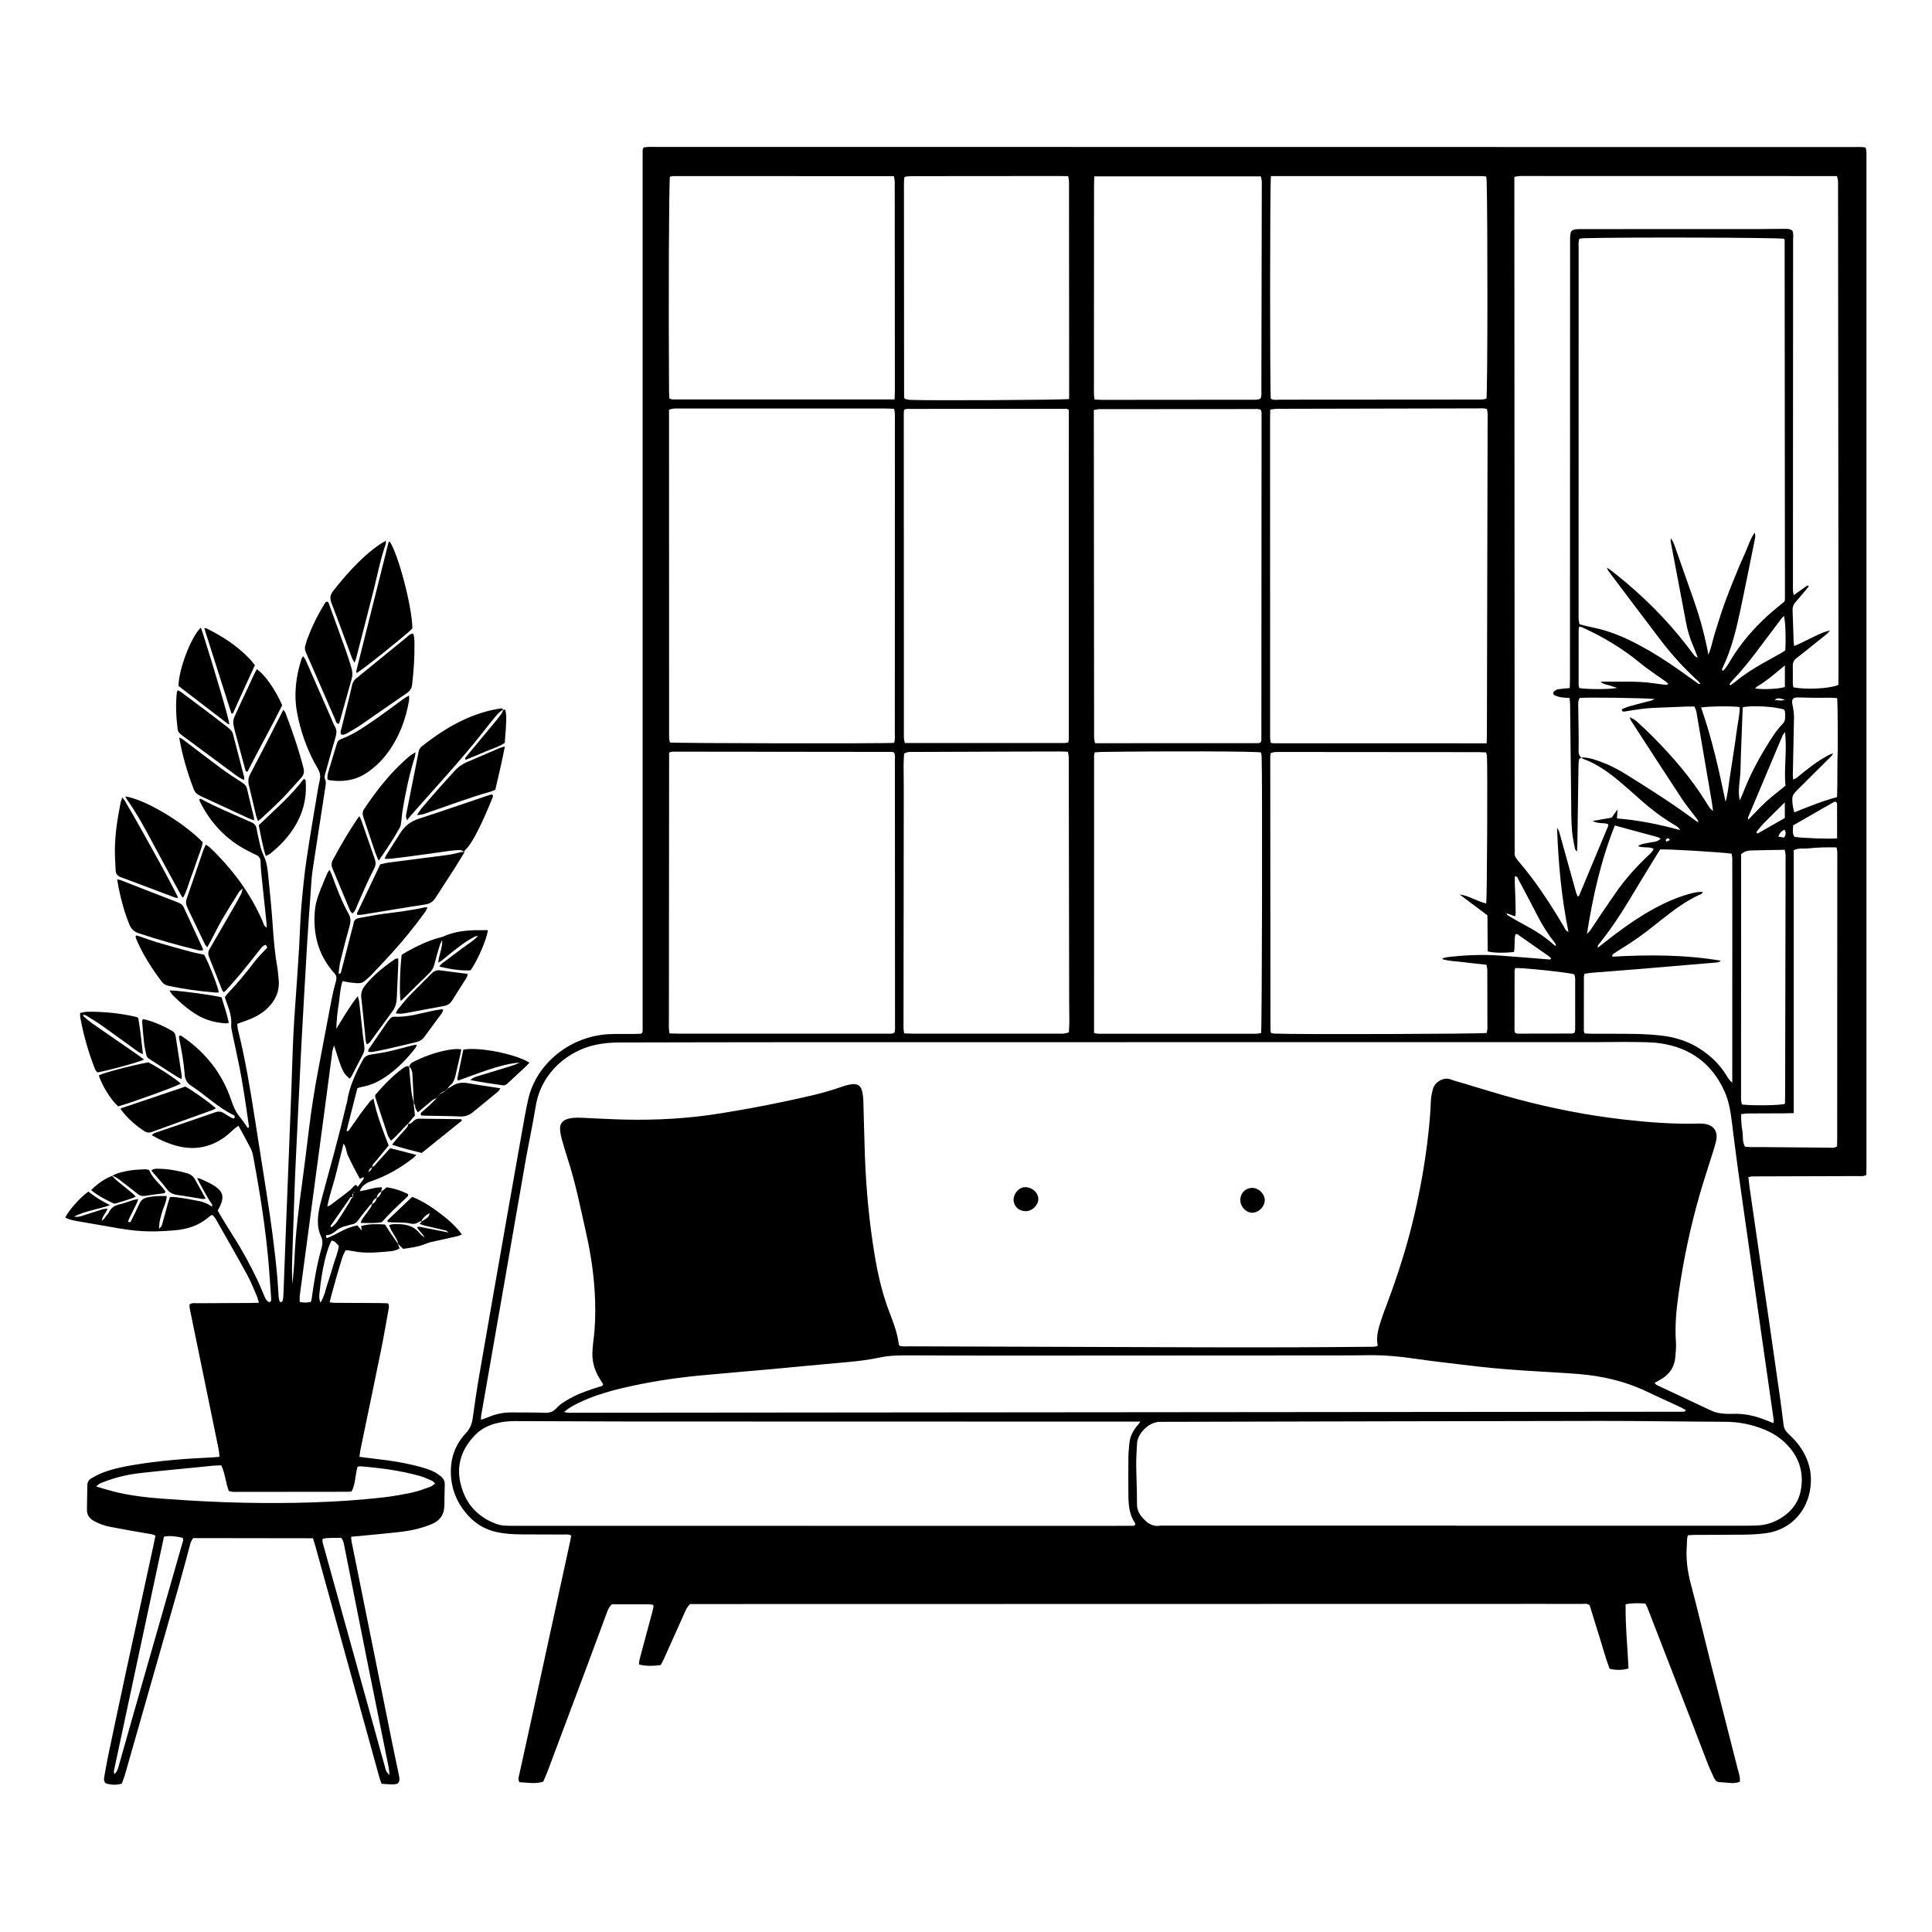 <?xml version="1.0" encoding="utf-8"?>
<!-- Generator: Adobe Illustrator 27.5.0, SVG Export Plug-In . SVG Version: 6.00 Build 0)  -->
<svg version="1.1" id="Layer_1" xmlns="http://www.w3.org/2000/svg" xmlns:xlink="http://www.w3.org/1999/xlink" x="0px" y="0px"
	 viewBox="0 0 5000 5000" style="enable-background:new 0 0 5000 5000;" xml:space="preserve">
<g>
	<path d="M1478.049,3973.805c-6.941-3.845-13.749-2.428-20.294-2.466c-36.662-0.213-73.328,0.008-109.989-0.355
		c-21.323-0.211-42.572-1.511-63.532-6.219c-27.539-6.184-50.939-19.603-70.177-39.936c-30.577-32.317-46.963-70.781-47.286-115.505
		c-0.276-38.324,12.563-72.137,38.672-100.026c10.69-11.419,15.817-23.755,17.901-38.832c5.292-38.268,10.963-76.505,17.547-114.57
		c23.386-135.209,47.182-270.347,70.896-405.499c12.433-70.856,24.918-141.703,37.583-212.517
		c5.509-30.8,10.616-61.713,17.488-92.218c21.523-95.538,111.124-164.238,208.6-169.228c21.941-1.123,43.978-0.334,65.97-0.525
		c6.499-0.057,12.994-0.457,17.583-0.628c2.197-1.929,2.838-2.283,3.152-2.827c0.317-0.547,0.313-1.281,0.441-1.936
		c0.128-0.653,0.281-1.305,0.356-1.965c0.074-0.661,0.067-1.331,0.092-1.997c0.025-0.666,0.051-1.332,0.065-1.999
		c0.014-0.666,0.015-1.333,0.02-2s0.011-1.333,0.014-2c0.003-0.667,0.003-1.333,0.004-2c0.001-0.667,0.002-1.333,0.003-2
		c0.001-0.667,0.001-1.333,0.001-2c0-1.333,0.001-2.666,0.001-4c0-749.267,0-1498.533,0.001-2247.8c0-0.667,0.001-1.333,0.001-2
		s0-1.333,0.001-2s0.002-1.333,0.004-2c0.002-0.667,0.002-1.333,0.006-2c0.004-0.667,0.01-1.333,0.018-2
		c0.009-0.666,0.016-1.333,0.036-1.999c0.02-0.666,0.037-1.333,0.088-1.998c0.051-0.662,0.115-1.325,0.222-1.98
		c0.108-0.657,0.211-1.327,0.436-1.949c0.216-0.595,0.586-1.134,1.6-3.026c2.87-0.435,6.621-1.325,10.406-1.505
		c5.986-0.284,11.995-0.102,17.995-0.102c1033.908,0.11,2067.816,0.218,3101.723,0.378c10.557,0.002,21.203-0.938,32.741,1.284
		c0.659,3.98,1.63,7.723,1.827,11.507c0.31,5.984,0.108,11.995,0.108,17.994c0.002,867.256,0.003,1734.512-0.01,2601.768
		c0,9.217-0.185,18.434-0.283,27.633c-8.036,4.321-15.479,2.892-22.57,2.921c-85.325,0.35-170.65,0.546-255.976,0.788
		c-6,0.017-12.005-0.074-17.994,0.203c-2.518,0.117-4.997,1.065-8.854,1.946c1.271,10.365,2.295,20.21,3.707,29.999
		c8.942,61.979,17.939,123.949,26.978,185.914c8.654,59.329,17.456,118.636,26.056,177.973
		c8.696,59.996,17.306,120.005,25.783,180.032c3.166,22.421,5.969,44.896,8.694,67.375c1.012,8.348,4.508,14.952,10.568,20.829
		c9.07,8.797,18.341,17.594,26.083,27.518c28.509,36.543,40.127,77.459,31.098,123.746c-11.166,57.24-53.667,99.12-111.739,107.657
		c-19.039,2.8-38.467,3.69-57.742,4.003c-41.986,0.684-83.988,0.397-125.984,0.61c-6.518,0.033-13.031,0.607-19.827,0.944
		c-3.376,9.331-2.153,18.059-2.835,26.526c-2.755,34.244,1.657,67.495,10.572,100.773c17.232,64.321,32.447,129.181,48.806,193.739
		c23.885,94.257,48.125,188.424,71.967,282.691c2.728,10.783,7.015,21.471,5.92,34.014c-7.644,3.298-15.425,4.015-23.362,3.502
		c-9.31-0.602-18.588-1.884-27.901-2.151c-7.73-0.222-12.433-4.021-15.389-10.585c-5.741-12.753-11.828-25.379-16.911-38.395
		c-14.779-37.846-29.015-75.903-43.677-113.795c-37.017-95.664-74.137-191.287-111.281-286.902
		c-1.658-4.268-3.951-8.289-6.116-12.769c-16.975-0.753-33.417-1.667-51.049,1.965c-0.811,55.629,4.908,110.534,7.51,166.19
		c-16.7,4.854-32.233,4.421-48.873,0.905c-10.529-27.308-17.727-55.646-26.593-83.42c-8.702-27.263-16.928-54.678-25.164-81.38
		c-6.728-4.754-13.606-3.208-20.125-3.228c-39.996-0.125-79.993-0.04-119.989-0.031c-720.603,0.145-1441.205,0.289-2161.807,0.432
		c-8.636,0.002-17.271,0-26.017,0c-9.068,8.327-12.747,19.162-17.343,29.337c-16.998,37.631-33.77,75.365-50.726,113.016
		c-2.443,5.424-5.424,10.605-7.921,15.44c-20.98,3.125-43.046,2.586-56.415-1.484c0.023-7.769,2.161-15.328,4.246-22.994
		c10.309-37.919,20.438-75.887,30.545-113.86c1.348-5.063,2.206-10.255,3.046-14.224c-0.977-1.878-1.146-2.556-1.578-2.939
		c-0.474-0.421-1.172-0.754-1.802-0.812c-3.959-0.361-7.926-0.885-11.891-0.895c-30.627-0.072-61.254-0.04-92.585-0.04
		c-9.078,7.934-12.247,19.725-16.404,30.81c-17.072,45.524-33.783,91.184-50.804,136.728
		c-32.88,87.975-65.845,175.917-98.879,263.834c-3.497,9.307-7.691,18.351-11.663,27.758c-20.875,6.58-41.186,2.184-61.498,1.421
		c-4.332-7.417-1.781-13.957-0.427-20.192c9.612-44.251,19.55-88.432,29.196-132.676c34.477-158.135,68.885-316.284,103.274-474.438
		C1477.241,3981.324,1477.537,3977.436,1478.049,3973.805z M3899.586,2363.426c-0.915-0.644-1.811-1.321-2.777-1.876
		c-0.092-0.053-0.621,0.654-0.947,1.008c1.391,0.088,2.783,0.175,4.174,0.263c-1.417,4.329,2.003,5.959,4.657,7.529
		c12.018,7.112,23.98,14.357,36.318,20.881c27.138,14.348,53.319,30.055,76.405,50.51c2.794,2.476,5.972,4.519,8.972,6.762
		c0.409-4.286-1.006-6.9-2.848-9.168c-17.692-21.787-32.37-45.436-45.098-70.451c-15.988-31.421-32.65-62.5-49.229-93.615
		c-1.603-3.007-2.058-8.224-8.942-6.824c0,5.623-0.078,11.442,0.023,17.257c0.093,5.323,0.371,10.642,0.583,15.962
		c0.239,5.985,0.534,11.969,0.733,17.955c0.199,5.987,0.315,11.976,0.454,17.964c0.123,5.323,0.357,10.648,0.303,15.97
		c-0.058,5.679,1.099,11.576-1.57,17.971C3912.97,2368.502,3906.304,2365.929,3899.586,2363.426z M4092.547,1960.966
		c-2.039,1.286-5.537,2.287-5.854,3.91c-1.139,5.827-1.531,11.859-1.621,17.822c-0.989,65.986-1.853,131.973-2.799,197.96
		c-0.101,7.044-0.51,14.085-0.851,23.095c-2.732-2.925-4.742-4.075-5.063-5.584c-2.08-9.76-3.974-19.568-5.589-29.416
		c-4.444-27.089-4.166-54.448-4.456-81.775c-0.934-87.986-1.893-175.972-2.92-263.957c-0.06-5.168-0.805-10.328-1.317-16.539
		c-7.986-0.672-15.237-0.801-22.298-2.026c-5.775-1.002-11.491-2.909-16.911-5.185c-3.493-1.466-3.994-7.746-0.776-10.328
		c2.938-2.357,6.617-4.586,10.236-5.145c9.695-1.496,19.532-2.065,30.243-3.091c0.189-8.894,0.502-16.799,0.504-24.705
		c0.111-377.967,0.193-755.933,0.287-1133.9c0.007-27.142,2.159-29.19,29.666-29.197c155.319-0.038,310.639-0.078,465.958-0.174
		c18.663-0.012,37.327-0.527,55.99-0.483c7.898,0.018,16.099-0.828,23.563,4.26c3.68,7.996,1.985,16.786,1.983,25.307
		c-0.072,295.974-0.253,591.948-0.417,887.922c-0.004,6.666-0.171,13.34,0.113,19.995c0.128,2.984,1.183,5.929,2.149,10.443
		c11.214-8.073,20.813-15.135,30.604-21.916c2.221-1.538,4.759-4.832,8.392-0.905c-11.607,13.809-22.963,27.705-34.774,41.204
		c-5.639,6.445-7.805,13.317-7.41,21.878c1.167,25.294,1.652,50.619,2.521,75.927c0.154,4.517,0.861,9.015,1.516,15.541
		c16.073-6.144,29.808-14.147,44.129-20.788c14.885-6.903,29.201-15.315,48.88-19.31c-4.444,4.685-6.362,7.174-8.728,9.117
		c-8.755,7.192-17.656,14.206-26.507,21.283c-17.178,13.736-34.153,27.741-51.64,41.073c-7.122,5.429-9.919,11.644-9.639,20.453
		c0.466,14.649-0.086,29.327,0.033,43.991c0.031,3.822,0.964,7.637,1.437,11.123c33.86,6.455,93.496,3.431,116.405-6.17
		c0.138-7.924,0.424-16.497,0.417-25.07c-0.366-421.296-0.757-842.592-1.15-1263.888c-0.005-5.333,0.228-10.688-0.187-15.99
		c-0.29-3.708-1.498-7.344-2.516-12.025c-8.949,0-16.871,0.001-24.794,0c-260.644-0.055-521.288-0.111-781.931-0.166
		c-5.333-0.001-10.682-0.235-15.993,0.112c-3.747,0.244-7.442,1.288-12.314,2.188c0,10.213-0.004,19.462,0,28.711
		c0.255,568.617,0.512,1137.233,0.769,1705.85c0.002,4.666,0.332,9.359-0.056,13.993c-0.663,7.92,2.596,13.676,7.669,19.647
		c13.364,15.728,26.378,31.801,38.692,48.361c29.455,39.613,55.992,81.17,80.996,123.723c2.698,4.592,4.184,10.614,11.97,13.497
		c-18.386-89.843-26.303-179.233-29.551-269.345c2.604,3.602,4.674,7.403,5.81,11.464c14.53,51.951,28.903,103.946,43.408,155.905
		c1.014,3.632,2.752,7.062,4.312,10.983c1.972-1.651,3.344-2.239,3.757-3.227c25.212-60.206,50.347-120.445,75.449-180.697
		c0.224-0.538-0.042-1.322-0.195-1.963c-0.14-0.588-0.436-1.14-0.84-2.147c-11.561-4.061-25.112,0.009-39.649-7.868
		c18.79-3.295,34.393-6.031,49.291-8.643c4.769-6.677,8.955-12.537,15.196-21.276c-0.611,9.757-1,15.971-1.462,23.336
		c55.691,4.363,108.984,15.238,163.924,30.171c-5.352-8.8-12.206-11.579-18.162-15.208c-29.688-18.089-57.422-38.752-83.338-61.924
		c-17.888-15.994-35.811-31.966-54.172-47.408c-29.172-24.535-59.74-46.976-96.152-60.001c-1.773-0.634-3.226-2.164-4.896-3.321
		c19.169-1.023,36.665,5.795,54.057,12.25c23.163,8.597,44.867,20.404,65.778,33.466c60.435,37.748,120.595,75.929,177.75,118.605
		c1.832,1.368,4.095,2.156,6.158,3.214c-0.962-4.826-3.308-7.863-5.624-10.925c-12.444-16.46-25.825-32.303-37.151-49.5
		c-44.327-67.292-88.015-135.005-131.87-202.607c-1.249-1.924-1.714-4.356-3.405-8.821c9.909,4.004,16.171,8.797,21.881,14.092
		c13.667,12.673,27.319,25.391,40.396,38.664c51.551,52.329,99.233,107.812,137.674,170.733c2.775,4.542,5.687,9.02,8.842,13.302
		c1.249,1.693,3.335,2.767,6.976,5.663c-1.372-9.895-2.178-17.116-3.394-24.269c-13.172-77.428-26.369-154.851-39.733-232.246
		c-0.751-4.355-3.025-8.447-4.919-13.546c-7.248,0-13.832-0.204-20.401,0.035c-27.958,1.021-55.918,2.028-83.863,3.347
		c-11.289,0.533-22.593,1.452-33.797,2.91c-14.504,1.888-28.894,4.643-43.382,6.659c-2.958,0.411-6.909,0.213-6.452-5.939
		c5.672-2.299,11.621-5.341,17.923-7.139c15.985-4.559,32.124-8.577,48.212-12.773c5.754-1.5,11.828-2.197,18.438-6.648
		c-34.58-2.85-177.703-4.742-193.786-2.692c-4.511,7.151-3.825,15.226-3.72,23.176c0.292,21.975,0.735,43.949,0.95,65.924
		c0.156,15.987,0.263,31.98-0.048,47.962C4085.236,1950.472,4087.086,1956.34,4092.547,1960.966z M3565.607,3482.93
		c-5.369-24.622,2.553-47.316,9.933-70.019c3.909-12.026,8.503-23.834,12.953-35.678c29.081-77.401,54.31-155.997,72.73-236.659
		c15.138-66.288,27.064-133.138,34.625-200.762c3.333-29.817,6.161-59.613,7.174-89.624c0.377-11.162,2.779-22.476,5.832-33.276
		c4.427-15.662,26.443-30.545,44.876-23.53c9.312,3.544,19.077,5.905,28.655,8.739c47.895,14.174,95.51,29.397,143.755,42.259
		c90.208,24.049,181.636,42.149,274.501,52.732c63.638,7.252,127.346,12.408,191.466,10.678c5.985-0.162,12.046-0.169,17.972,0.557
		c24.618,3.017,36.402,19.107,31.362,43.369c-2.162,10.403-5.508,20.581-8.667,30.751c-11.067,35.618-22.964,70.994-33.312,106.817
		c-24.624,85.233-42.941,171.888-55.375,259.719c-5.792,40.921-9.713,82.03-6.821,123.558c0.918,13.193-0.424,26.624-1.61,39.868
		c-2.466,27.523-17.011,46.981-41.304,59.552c-3.888,2.012-7.623,4.32-12.282,6.978c3.149,4.764,6.957,6.136,10.4,7.755
		c45.22,21.255,90.521,42.335,135.682,63.714c11.722,5.549,24.029,7.759,36.742,8.416c6.651,0.344,13.339,0.452,19.992,0.182
		c30.575-1.24,59.492,5.738,87.543,17.234c5.455,2.236,10.976,4.312,17.337,6.803c0.215-3.804,0.792-6.465,0.441-8.997
		c-2.927-21.115-6.04-42.205-9.067-63.306c-7.381-51.435-14.762-102.87-22.114-154.309c-7.352-51.439-14.666-102.884-22.006-154.325
		c-7.34-51.441-14.725-102.876-22.031-154.323c-6.088-42.873-12.265-85.734-18.078-128.644c-5.009-36.967-9.626-73.988-14.291-111
		c-3.588-28.467-7.407-56.888-19.358-83.375c-32.177-71.309-87.505-112.692-164.387-124.403c-22.934-3.494-46.517-3.295-69.82-3.657
		c-30.654-0.477-61.325,0.298-91.988,0.301c-695.279,0.072-1390.558,0.072-2085.837,0.19
		c-149.321,0.025-298.642,0.455-447.963,0.713c-20.706,0.036-41.23,1.705-61.556,6.012
		c-69.738,14.776-140.744,70.273-155.221,158.668c-7.964,48.629-18.412,96.846-26.979,145.383
		c-18.063,102.332-35.57,204.761-53.41,307.133c-20.241,116.152-40.606,232.282-60.855,348.432
		c-0.526,3.015-0.334,6.156-0.549,10.792c6.612-2.323,11.666-3.782,16.464-5.839c19.852-8.509,40.46-13.301,62.123-13.15
		c28.658,0.2,57.334-0.087,85.966,0.9c12.243,0.422,22.107-2.158,30.354-11.453c9.873-11.128,22.618-18.458,35.469-25.634
		c24.022-13.415,49.872-22.119,75.989-30.22c3.576-1.11,8.225-0.626,9.857-6.509c-3.108-5.071-6.544-10.691-9.994-16.303
		c-14.088-22.923-19.898-47.761-17.296-74.558c0.773-7.962,1.21-15.968,2.295-23.885c4.54-33.133,5.129-66.419,4.23-99.772
		c-1.64-60.847-10.522-120.769-23.94-180.018c-13.971-61.689-26.164-123.828-45.588-184.183
		c-6.12-19.017-11.912-38.156-17.194-57.42c-2.266-8.263-3.709-16.96-3.988-25.51c-0.391-11.963,6.226-20.244,17.301-24.263
		c5.56-2.018,11.621-3.024,17.54-3.586c6.61-0.627,13.328-0.508,19.979-0.233c37.29,1.544,74.56,3.882,111.864,4.739
		c82.123,1.887,163.973-2.584,245.104-15.581c55.226-8.847,110.349-18.731,165.046-30.369
		c51.402-10.938,103.045-21.431,152.775-39.184c8.111-2.896,16.643-5.003,25.16-6.283c14.471-2.175,23.478,3.588,26.826,17.6
		c2.147,8.986,3.063,18.407,3.361,27.67c1.495,46.625,2.203,93.278,3.939,139.893c3.178,85.318,10.962,170.226,24.857,254.502
		c8.249,50.028,19.331,99.404,37.377,146.935c10.648,28.046,21.759,55.896,25.453,85.984c0.155,1.259,1.042,2.427,1.776,4.056
		c8.14,2.799,16.864,1.581,25.402,1.613c251.974,0.918,503.947,1.792,755.921,2.523c79.991,0.232,159.983,0.199,239.973-0.016
		c63.987-0.172,127.973-0.729,191.957-1.331C3548.9,3485.386,3557.017,3486.454,3565.607,3482.93z M4087.477,617.721
		c-3.119,9.21-1.973,17.894-1.975,26.399c-0.083,314.632-0.099,629.265-0.123,943.897c0,4.666-0.26,9.354,0.107,13.992
		c0.354,4.463,1.365,8.875,2.143,13.653c12.501,3.013,24.07,6.149,35.788,8.56c32.169,6.62,62.765,17.629,92.307,31.861
		c37.305,17.972,72.817,39.045,107.071,62.199c23.18,15.668,45.695,32.319,68.643,48.334c2.34,1.633,4.553,5.261,9.254,2.489
		c-2.336-2.491-4.339-4.934-6.649-7.043c-34.558-31.546-66.087-65.957-94.506-103.038c-46.214-60.3-91.618-121.222-137.313-181.92
		c-1.062-1.41-1.518-3.277-3.58-7.896c5.033,3.197,7.715,4.573,10.02,6.419c13.524,10.83,27.175,21.516,40.389,32.715
		c65.36,55.392,124.038,117.068,174.559,186.372c2.662,3.651,2.713,3.614,10.344,7.433c-4.135-10.522-7.684-20.535-11.961-30.226
		c-8.659-19.622-14.587-40.056-18.601-61.038c-13.266-69.343-26.368-138.718-39.411-208.103c-0.6-3.193-0.031-6.606-0.007-9.916
		c4.899,6.548,7.729,13.205,10.134,20.011c16.64,47.101,33.163,94.243,49.781,141.351c14.203,40.263,25.537,81.317,34.161,123.124
		c0.877,4.256,1.563,8.551,3.112,17.1c8.965-20.995,11.434-39.441,17.187-56.835c5.854-17.7,10.901-35.669,16.867-53.328
		c5.752-17.031,12.006-33.903,18.444-50.691c6.677-17.411,13.675-34.705,20.836-51.923c7.162-17.22,14.304-34.469,22.184-51.365
		c7.739-16.593,12.202-34.848,24.579-51.947c2.352,8.347,0.901,13.995-0.235,19.6c-12.044,59.397-23.694,118.878-36.318,178.152
		c-11.103,52.135-23.309,104.031-46.73,152.445c-1.015,2.098-3.017,4.636,0.804,7.575c8.499-7.504,13.959-17.456,19.657-27.034
		c25.791-43.35,58.471-80.992,95.387-115.029c14.158-13.054,29.437-24.894,44.753-37.746c0.243-2.093,0.815-4.707,0.813-7.32
		c-0.222-309.283-0.487-618.567-0.771-927.85c0-0.633-0.212-1.328-0.528-1.88c-0.32-0.562-0.889-0.982-1.293-1.405
		c-19.679-3.161-408.395-4.275-517.534-1.443C4095.419,616.528,4091.59,617.255,4087.477,617.721z M2314.063,1922.491
		c2.841-9.418,1.722-18.089,1.726-26.608c0.103-269.275,0.134-538.55,0.173-807.825c0.001-5.999,0.186-12.008-0.111-17.992
		c-0.186-3.757-1.113-7.478-1.846-12.085c-8.322-0.274-15.547-0.718-22.772-0.72c-178.628-0.038-357.256-0.03-535.884-0.028
		c-3.999,0-8.039-0.316-11.985,0.146c-3.732,0.437-7.366,1.705-11.935,2.826c0,8.761-0.002,16.718,0,24.674
		c0.068,269.942,0.135,539.883,0.205,809.825c0.001,5.332-0.23,10.681,0.122,15.991c0.25,3.769,1.301,7.486,1.927,10.858
		C1750.327,1923.757,2290.905,1924.649,2314.063,1922.491z M3847.534,1923.67c0.215-9.219,0.517-16.437,0.533-23.655
		c0.641-271.287,1.257-542.574,1.873-813.861c0.012-5.332,0.191-10.674-0.075-15.994c-0.19-3.819-0.992-7.607-1.555-11.653
		c-8.733-2.644-16.731-1.642-24.583-1.627c-167.305,0.313-334.61,0.701-501.915,1.076c-6.666,0.015-13.341-0.159-19.993,0.16
		c-4.457,0.214-8.88,1.144-14.482,1.913c-0.132,8.091-0.353,15.333-0.353,22.576c0.01,271.955,0.04,543.91,0.069,815.864
		c0,3.999-0.157,8.009,0.073,11.995c0.22,3.806,0.851,7.588,1.385,12.078c4.297,0.453,7.498,1.085,10.698,1.085
		C3481.082,1923.675,3662.953,1923.67,3847.534,1923.67z M2951.514,3679.101c-12.773,0-20.714,0.001-28.654,0
		c-432.565-0.086-865.13-0.105-1297.694-0.309c-97.306-0.046-194.612-0.808-291.919-1.025c-10.625-0.024-21.369,0.644-31.857,2.275
		c-26.847,4.175-51.768,13.304-71.212,33.199c-33.903,34.689-49.569,75.905-38.742,124.09
		c11.622,51.722,42.505,87.942,92.935,106.489c15.425,5.674,31.472,4.92,47.441,4.924c508.547,0.101,1017.095,0.18,1525.643,0.247
		c23.328,0.003,46.656-0.064,69.982-0.277c3.646-0.033,7.964,1.177,10.465-3.007c-0.165-1.4,0.107-2.945-0.524-3.879
		c-14.108-20.877-16.748-44.698-17.065-68.855c-0.455-34.642-0.322-69.296-0.026-103.941c0.091-10.634,1.557-21.255,2.358-31.884
		c1.241-16.476,7.43-30.946,17.658-43.795C2943.075,3689.87,2945.81,3686.356,2951.514,3679.101z M3768.966,3948.326
		c0,0.065,0,0.131,0,0.196c251.941,0,503.882,0.007,755.823-0.028c7.994-0.001,15.992-0.302,23.979-0.668
		c23.941-1.095,45.695-8.943,65.35-22.343c24.091-16.425,40.516-38.47,46.12-67.505c7.764-40.217-0.587-76.811-26.381-108.893
		c-17.91-22.277-40.669-38.246-67.005-49.134c-32.385-13.389-65.978-20.174-101.184-20.33
		c-108.639-0.481-217.277-2.382-325.914-2.256c-375.913,0.435-751.825,1.495-1127.737,2.319c-2.666,0.006-5.339,0.178-7.997,0.041
		c-29.559-1.525-59.972,29.951-61.323,55.599c-0.91,17.274-2.154,34.563-2.14,51.845c0.019,23.982,1.136,47.963,1.665,71.947
		c0.25,11.326,0.254,22.659,0.315,33.989c0.068,12.553,4.594,23.321,12.614,32.86c12.555,14.932,26.771,26.104,47.987,22.362
		C3258.413,3948.326,3513.689,3948.326,3768.966,3948.326z M1731.651,1947.58c0,8.794,0.006,16.722-0.001,24.649
		c-0.184,224.564-0.37,449.128-0.554,673.692c-0.005,5.331-0.166,10.669,0.069,15.99c0.167,3.785,0.878,7.545,1.501,12.568
		c8.985,0.215,16.854,0.566,24.722,0.568c127.942,0.034,255.883,0.024,383.825,0.024c51.31,0,102.62,0.062,153.929-0.079
		c6.482-0.018,13.359,1.691,19.88-2.962c2.2-7.445,1.258-15.488,1.258-23.406c-0.003-131.273-0.088-262.547-0.148-393.82
		c-0.043-95.29-0.037-190.58-0.189-285.869c-0.011-7.115,1.494-14.557-2.131-21.372c-2.278-0.653-4.159-1.664-6.042-1.666
		c-189.243-0.274-378.485-0.476-567.728-0.609C1738.178,1945.286,1736.312,1946.27,1731.651,1947.58z M3918.148,2463.65
		c-26.947,3.145-53.802,2.559-68.042-1.582c-0.203-30.69-0.409-61.803-0.618-93.21c-24.442-18.306-48.268-36.15-72.094-53.994
		c24.823,3.29,45.249,17.845,68.973,23.379c2.136-13.313,3.688-354.276,1.785-382.411c-0.169-2.502-1.291-4.94-2.314-8.659
		c-8.177-0.236-16.026-0.654-23.875-0.662c-168.569-0.167-337.139-0.29-505.708-0.408c-5.995-0.004-12.012-0.144-17.976,0.321
		c-3.131,0.244-6.17,1.664-9.583,2.65c-0.536,3.35-1.298,5.89-1.297,8.43c0.122,236.528,0.298,473.056,0.549,709.584
		c0.002,1.833,1.084,3.666,1.984,6.521c3.015,0.458,6.159,1.243,9.331,1.372c58.95,2.398,530.701,1.022,548.367-1.702
		c0.591-4.14,1.779-8.602,1.783-13.065c0.046-49.971-0.034-99.942-0.277-149.913c-0.021-4.362-1.432-8.718-2.283-13.558
		c-20.201-2.249-39.412-3.99-58.5-6.626c-18.429-2.546-37.376-2.107-56.378-8.149c2.347-1.534,3.337-2.563,4.517-2.878
		c3.209-0.855,6.47-1.652,9.761-2.043c45.092-5.351,90.318-7.268,135.641-4.021c41.854,3,83.663,6.624,125.502,9.844
		c2.168,0.167,5.313,1.68,6.709-3.032c-1.593-1.462-3.282-3.394-5.322-4.829c-27.24-19.157-54.519-38.261-81.859-57.278
		c-0.835-0.581-2.427-0.073-5.102-0.073C3918.255,2432.269,3921.239,2447.761,3918.148,2463.65z M3262.229,1921.924
		c0.911-2.437,2.181-4.248,2.183-6.061c0.252-282.574,0.418-565.149,0.502-847.723c0.001-2.53-1.134-5.061-1.648-7.214
		c-6.851-3.646-13.643-2.35-20.204-2.349c-129.96,0.03-259.92,0.155-389.88,0.262c-3.332,0.003-6.69-0.224-9.99,0.112
		c-3.744,0.381-7.436,1.277-12.335,2.163c0,8.928-0.006,16.836,0.001,24.744c0.223,269.917,0.447,539.834,0.672,809.751
		c0.005,5.332-0.263,10.686,0.149,15.987c0.292,3.754,1.516,7.435,2.472,11.826c140.795,0,280.707,0.008,420.619-0.064
		C3257.294,1923.358,3259.818,1922.408,3262.229,1921.924z M2766.158,1060.145c-3.449-1.096-5.317-2.211-7.185-2.21
		c-136.662,0.024-273.325,0.129-409.987,0.308c-2.553,0.003-5.106,0.974-8.912,1.749c-1.659,8.496-1.038,17.126-1.037,25.661
		c0.047,269.996,0.13,539.993,0.211,809.989c0.002,5.333-0.261,10.689,0.146,15.992c0.287,3.744,1.501,7.417,2.344,11.318
		c138.975,0,276.921,0.008,414.867-0.066c2.5-0.001,4.999-0.995,7.999-1.633c0.592-3.09,1.495-5.6,1.495-8.11
		C2766.162,1629.196,2766.158,1345.251,2766.158,1060.145z M1459.523,3654.362c11.185,2.643,19.05,1.779,26.782,1.772
		c951.311-0.818,1902.622-1.684,2853.933-2.55c5.333-0.005,10.679,0.149,15.992-0.188c2.28-0.145,5.656,0.584,6.048-4.476
		c-4.177-2.268-8.596-4.976-13.262-7.151c-29.588-13.792-59.346-27.222-88.83-41.23c-55.531-26.385-114.428-39.678-175.291-44.612
		c-44.496-3.607-89.125-5.555-133.675-8.528c-28.587-1.908-57.174-3.969-85.698-6.636c-27.197-2.542-54.335-5.765-81.457-9.037
		c-39.687-4.788-79.432-9.229-118.975-15.032c-42.301-6.208-84.654-10.217-127.439-9.435c-25.326,0.463-50.662,0.573-75.993,0.589
		c-293.993,0.191-587.986,0.384-881.979,0.457c-74.664,0.019-149.328-0.354-223.992-0.607c-26.025-0.088-52.118-0.122-77.667,5.299
		c-28.76,6.102-57.738,9.781-87.006,12.303c-64.399,5.549-128.715,12.06-193.087,17.927
		c-61.714,5.625-123.484,10.638-185.179,16.462c-67.727,6.393-134.845,16.81-201.096,32.468
		c-40.291,9.522-79.775,21.43-117.008,39.894C1483.346,3637.656,1472.146,3643.485,1459.523,3654.362z M2315.209,1033.798
		c0.284-10.183,0.697-18.034,0.693-25.885c-0.086-175.267-0.218-350.534-0.343-525.801c-0.003-4.665,0.233-9.35-0.125-13.988
		c-0.289-3.749-1.306-7.442-2.207-12.265c-8.866,0-16.782,0.002-24.699,0c-158.607-0.042-317.213-0.085-475.82-0.127
		c-22.658-0.006-45.317-0.064-67.974,0.053c-3.796,0.02-7.588,0.812-11.012,1.205c-2.64,15.772-3.835,336.751-2.239,556.593
		c0.043,5.857,0.634,11.709,0.992,17.965c3.368,0.914,5.831,2.166,8.294,2.167
		C1931.324,1033.806,2121.878,1033.798,2315.209,1033.798z M3289.13,455.737c-2.739,20.128-2.723,559.53-0.302,576.283
		c7.996,4.25,16.822,2.354,25.305,2.352c168.651-0.03,337.302-0.2,505.953-0.345c5.333-0.005,10.682,0.203,15.992-0.151
		c3.775-0.251,7.498-1.282,10.851-1.893c3.039-20.317,3.367-454.287,0.566-562.771c-0.099-3.826-0.654-7.641-1.08-12.403
		c-4.242-0.429-7.427-1.032-10.613-1.032C3653.903,455.733,3472.003,455.737,3289.13,455.737z M2831.416,2673.522
		c9.728,2.569,17.715,1.743,25.575,1.747c125.995,0.054,251.989,0.039,377.984,0.037c6,0,12.012,0.21,17.994-0.114
		c3.737-0.203,7.43-1.227,10.708-1.805c2.492-16.663,3.625-672.833,1.351-716.966c-0.164-3.185-1.15-6.327-1.687-9.141
		c-17.296-3.061-244.282-3.689-412.447-1.259c-5.878,0.085-11.748,0.721-17.895,1.118c-0.667,3.703-1.526,6.247-1.527,8.792
		C2831.412,2194.542,2831.416,2433.154,2831.416,2673.522z M2339.79,1950.265c-0.455,9.471-1.252,18.703-1.271,27.937
		c-0.044,20.651,0.478,41.304,0.458,61.956c-0.19,200.539-0.444,401.077-0.679,601.616c-0.008,6.662-0.175,13.331,0.061,19.985
		c0.135,3.804,0.933,7.585,1.588,12.553c8.09,0.274,15.283,0.726,22.476,0.729c125.919,0.043,251.839,0.031,377.758,0.029
		c3.997,0,8.038,0.328,11.98-0.144c4.448-0.532,8.809-1.797,14.099-2.935c0.443-10.127,1.16-19.379,1.187-28.632
		c0.05-17.32-0.432-34.641-0.463-51.962c-0.366-205.202-0.688-410.403-1.025-615.605c-0.01-5.996,0.18-12.005-0.151-17.984
		c-0.211-3.802-1.215-7.56-2.028-12.297c-7.384-0.25-13.922-0.665-20.459-0.661c-38.642,0.023-77.284,0.115-115.926,0.238
		c-87.277,0.277-174.554,0.545-261.831,0.947C2357.689,1946.071,2349.506,1944.61,2339.79,1950.265z M2832.051,456.386
		c-0.284,9.315-0.692,16.523-0.696,23.733c-0.113,176.558-0.183,353.116-0.26,529.674c-0.002,3.998-0.177,8.007,0.07,11.989
		c0.235,3.769,0.92,7.509,1.526,12.172c7.735,0.33,14.284,0.855,20.832,0.852c128.587-0.068,257.175-0.197,385.762-0.324
		c4.663-0.005,9.356,0.183,13.977-0.288c3.143-0.321,6.185-1.636,8.951-2.416c3.503-8.499,2.171-16.585,2.191-24.465
		c0.428-174.559,0.755-349.118,1.098-523.677c0.01-5.33,0.297-10.685-0.125-15.982c-0.295-3.703-1.58-7.326-2.488-11.269
		C3119.374,456.386,2976.918,456.386,2832.051,456.386z M2766.927,1032.593c0-8.785,0.004-16.732,0-24.679
		c-0.109-175.229-0.218-350.458-0.329-525.688c-0.003-4.664,0.215-9.345-0.115-13.986c-0.27-3.795-1.204-7.542-2.015-12.322
		c-8.069-0.132-15.313-0.358-22.557-0.354c-95.277,0.053-190.553,0.139-285.83,0.217c-33.313,0.027-66.627-0.013-99.94,0.154
		c-5.075,0.026-10.145,1.012-14.531,1.481c-0.97,2.659-1.729,3.854-1.799,5.087c-0.263,4.649-0.412,9.311-0.41,13.968
		c0.101,183.881,0.223,367.762,0.373,551.644c0,0.622,0.402,1.267,0.703,1.858c0.286,0.562,0.685,1.067,1.645,2.525
		c3.742,0.712,8.215,2.092,12.75,2.342C2394.17,1037.006,2750.264,1035.314,2766.927,1032.593z M4483.115,2801.775
		c0-11.269-0.001-18.569,0-25.868c0.021-155.901,0.043-311.802,0.064-467.704c0.004-28.649,0.086-57.298-0.076-85.945
		c-0.025-4.435-1.167-8.864-1.745-12.963c-27.98-4.039-170.75-12.501-184.892-10.942c-3.303,5.252-6.903,10.832-10.36,16.5
		c-22.198,36.388-44.682,72.608-66.46,109.247c-24.202,40.716-50.406,80.007-79.853,117.127c-2.223,2.801-5.947,5.179-4.492,11.389
		c4.583-3.593,8.609-6.71,12.593-9.881c35.471-28.228,71.823-55.217,110.76-78.553c31.506-18.882,64.282-35.167,99.271-46.529
		c15.651-5.082,31.558-9.838,48.639-9.519c-1.203,5.563-5.536,6.298-8.948,7.876c-26.75,12.373-51.252,28.348-74.513,46.312
		c-13.708,10.586-27.504,21.07-40.958,31.972c-27.474,22.262-56.123,42.82-86.431,61.061c-6.269,3.773-12.319,7.919-18.398,12.001
		c-2.646,1.777-5.91,3.351-4.313,8.486c93.593-5.27,187.243-5.292,280.539,10.389c-2.667,2.372-5.479,4.073-8.444,4.404
		c-9.926,1.111-19.909,1.703-29.866,2.547c-59.06,5.006-118.111,10.128-177.181,15.007c-39.163,3.236-78.36,6.074-117.53,9.235
		c-6.552,0.529-13.044,1.799-19.825,2.763c-0.637,3.35-1.54,5.908-1.548,8.469c-0.147,45.969-0.216,91.939-0.164,137.909
		c0.002,2.428,1.225,4.854,2.072,7.996c7.236,0.279,13.792,0.719,20.352,0.752c37.975,0.191,75.96-0.186,113.922,0.594
		c21.937,0.451,43.941,1.821,65.729,4.367c34.767,4.063,67.663,14.485,97.422,33.463c27.319,17.422,50.386,39.183,67.816,66.738
		C4470.41,2786.981,4473.709,2794.298,4483.115,2801.775z M4642.185,2880.641c-9.065,0.263-15.608,0.591-22.152,0.62
		c-32.646,0.143-65.294,0.131-97.939,0.377c-5.052,0.038-10.098,1.134-16.164,1.864c0.141,15.235,0.702,29.166,3.238,42.824
		c2.507,13.496-0.827,28.02,6.878,41.401c5.371,0.339,10.621,0.895,15.875,0.957c11.991,0.142,23.984-0.045,35.976,0.056
		c54.631,0.458,109.262,1.037,163.894,1.38c7.13,0.045,14.662,1.959,22.561-3.383c0.095-7.193,0.29-15.089,0.292-22.985
		c0.093-240.52,0.167-481.041,0.242-721.561c0.002-5.996,0.212-12.005-0.109-17.984c-0.203-3.779-1.213-7.514-1.842-11.161
		c-12.985,0-24.909-0.336-36.805,0.092c-12.642,0.455-25.289,1.324-37.875,2.592c-11.608,1.169-23.833-1.831-36.068,4.708
		C4642.185,2426.221,4642.185,2651.924,4642.185,2880.641z M4505.995,2210.735c0,7.697,0.002,15.637,0,23.576
		c-0.051,199.2-0.103,398.401-0.151,597.601c-0.002,5.33-0.256,10.681,0.148,15.981c0.283,3.715,1.487,7.36,2.195,10.644
		c32.802,3.233,96.949,2.31,111.321-1.775c0.125-7.543,0.358-15.455,0.375-23.367c0.426-202.531,0.83-405.061,1.236-607.592
		c0.01-4.664,0.252-9.346-0.086-13.985c-0.278-3.793-1.263-7.535-2.149-12.502c-29.967,0.521-59.19,0.708-88.382,1.752
		C4522.703,2201.347,4514.573,2203.061,4505.995,2210.735z M4754.538,1806.821c-5.53-0.426-10.102-1.059-14.676-1.078
		c-15.329-0.062-30.661,0.247-45.989,0.125c-13.323-0.107-26.641-0.781-39.964-0.885c-14.236-0.112-17.625,4.174-15.13,18.457
		c0.343,1.964,1.105,3.866,1.341,5.837c1.022,8.532,2.842,17.094,2.713,25.619c-0.76,49.974-2.008,99.942-3.016,149.913
		c-0.075,3.713,0.435,7.438,0.756,12.445c9.712-2.614,14.645-9.194,20.794-13.808c6.394-4.797,12.471-10.016,18.838-14.851
		c6.898-5.237,13.857-10.411,21.003-15.302c6.593-4.513,13.333-8.851,20.259-12.828c6.604-3.792,13.012-8.249,22.56-10.709
		c-2.126,3.565-2.792,5.439-4.064,6.703c-29.764,29.591-59.655,59.054-89.343,88.721c-4.142,4.139-8.418,8.746-10.723,13.978
		c-3.182,7.223-0.589,30.451,3.846,43.152c36.227-14.265,72.169-29.384,110.585-39.363c1.519-42.917,0.008-84.776,1.774-126.556
		C4756.388,1929.632,4756.12,1817.08,4754.538,1806.821z M3921.273,2505.371c-0.752,3.329-1.551,5.226-1.556,7.125
		c-0.137,51.318-0.22,102.636-0.177,153.954c0.002,2.435,1.243,4.87,1.856,7.118c2.767,0.656,4.658,1.495,6.55,1.495
		c46.652,0.005,93.304-0.045,139.956-0.249c2.41-0.011,4.813-1.478,7.336-2.305c0.533-3.216,1.331-5.805,1.336-8.396
		c0.09-43.988,0.147-87.976-0.023-131.963c-0.014-3.743-1.685-7.479-2.471-10.744
		C4053.769,2516.118,3940.01,2504.143,3921.273,2505.371z M4185.56,1780.222c-6.892-2.13-13.84-4.091-20.658-6.438
		c-6.973-2.401-15.127-2.29-22.513-9.658c22.953,0,43.538,0.088,64.123-0.023c24.646-0.133,49.221,0.6,73.646,4.302
		c9.863,1.495,19.784,2.646,29.708,3.687c2.276,0.239,5.274,1.276,7.301-3.416c-3.249-2.419-6.721-5.077-10.267-7.633
		c-20.506-14.782-41.928-28.452-61.366-44.522c-46.541-38.475-97.726-69.034-152.632-93.689c-1.64-0.736-3.704-0.527-6.065-0.82
		c-0.517,2.969-1.348,5.531-1.354,8.095c-0.101,47.263-0.142,94.527-0.038,141.789c0.007,3.095,1.283,6.188,1.876,8.861
		C4103.9,1783.709,4163.258,1784.987,4185.56,1780.222z M4179.132,2136.348c-36.156,90.958-56.727,183.21-72.225,280.921
		c4.714-5.128,7.14-7.194,8.863-9.737c9.699-14.314,19.135-28.807,28.838-43.118c13.433-19.813,26.723-39.731,40.612-59.222
		c23.233-32.604,49.964-62.179,78.995-89.732c5.647-5.36,12.137-10.288,15.392-18.798c-12.554-6.394-26.514-1.332-40.507-6.822
		c9.436-7.101,19.814-6.596,29.021-8.957c9.935-2.546,21.257-0.787,29.504-10.719c-3.041-1.529-5.218-3.108-7.646-3.771
		C4253.538,2156.439,4217.063,2146.606,4179.132,2136.348z M4502.395,2071.62c2.914-6.599,6.094-13.095,8.699-19.815
		c16.185-41.758,36.495-81.447,60.034-119.489c12.617-20.39,24.901-41.08,41.883-58.337c4.464-4.537,6.955-9.68,6.829-16.031
		c-0.145-7.257,0.978-14.661-2.178-21.498c-23.209-7.996-86.257-11.598-107.58-5.82c-0.978,26.24-1.99,52.845-2.954,79.453
		c-0.988,27.31-2.354,54.616-2.769,81.935C4503.958,2018.515,4496.674,2044.563,4502.395,2071.62z M4465.765,2075.077
		c5.881-19.881,7.297-40.295,10.463-60.399c3.204-20.357,6.359-40.721,9.416-61.101c3.153-21.038,6.547-42.052,9.123-63.163
		c2.464-20.187,7.876-40.079,7.613-60.501c-18.03-2.877-82.188-2.279-99.979,1.15
		C4430.396,1910.671,4448.591,1992.601,4465.765,2075.077z M4754.413,2169.454c0-30.376,0.039-59.645-0.096-88.913
		c-0.008-1.724-1.409-3.442-2.297-5.47c-2.208,0.166-4.449-0.308-5.937,0.54c-35.261,20.104-70.441,40.352-105.467,60.475
		c-0.131,11.064-2.979,21.051,3.638,29.719C4666.458,2169.189,4738.45,2171.843,4754.413,2169.454z M4619.721,1894.492
		c-3.911,5.329-5.396,6.72-6.121,8.432c-29.813,70.449-59.574,140.919-89.218,211.439c-0.745,1.771-0.094,4.128-0.094,7.284
		c16.009-16.333,30.267-32.165,45.914-46.479c15.638-14.306,32.665-27.092,50.577-41.77
		C4616.533,1989.229,4625.051,1944.172,4619.721,1894.492z M4475.714,1771.109c0.905,0.78,1.81,1.56,2.714,2.341
		c4.263-3.111,8.691-6.023,12.763-9.367c22.168-18.202,46.233-33.57,71.132-47.675c15.03-8.515,30.257-16.684,45.315-25.151
		c4.562-2.565,8.854-5.61,12.698-8.07c1.967-28.861,0.346-74.829-3.304-88.875c-5.931,4.002-9.044,9.857-12.92,14.865
		c-39.847,51.475-76.226,105.705-121.566,152.819C4479.933,1764.711,4477.976,1768.057,4475.714,1771.109z M4619.262,1722.163
		c-9.738,8.003-15.742,12.946-21.757,17.877c-5.626,4.613-11.156,9.352-16.925,13.779c-6.292,4.829-12.873,9.281-19.214,14.05
		c-6.053,4.552-13.669,7.15-19.226,13.9c21.417,3.354,61.601,1.267,77.122-3.82
		C4619.262,1761.094,4619.262,1744.118,4619.262,1722.163z M4619.085,2076.539c-19.897,19.688-36.49,35.839-52.745,52.325
		c-6.511,6.603-12.389,13.847-18.292,21.016c-1.377,1.672-4.002,4.098,0.575,7.248c23.09-13.162,46.618-26.574,70.461-40.165
		C4619.085,2104.456,4619.085,2092.754,4619.085,2076.539z M4617.17,2167.648c5.213-7.76,5.326-13.593,1.083-20.477
		c-8.335,3.722-12.698,9.228-16.06,18.065C4607.97,2166.167,4612.17,2166.843,4617.17,2167.648z M4619.658,1810.934
		c-17.481-4.901-17.487-4.952-27.478,0.214C4600.763,1812.068,4607.984,1814.724,4619.658,1810.934z M4321.355,2174.251
		c-1.119-2.064-1.445-3.716-2.372-4.187c-3.553-1.808-7.979,1.23-7.903,5.422c0.017,0.927,1.663,2.726,1.979,2.605
		C4315.883,2177.011,4318.578,2175.591,4321.355,2174.251z"/>
	<path d="M963.33,3115.645c-1.688,0.819-3.908,1.206-4.98,2.525c-10.455,12.871-21.208,25.548-30.823,39.031
		c-4.62,6.479-9.609,10.524-17.414,11.617c-3.904,0.547-7.625,2.295-11.51,3.114c-10.524,2.219-20.168,5.929-28.527,13.133
		c-7.55,6.507-16.167,11.486-26.081,11.814c-1.523,5.732,1.586,7.832,4.837,6.457c9.742-4.12,19.274-8.84,28.547-13.945
		c14.614-8.045,29.832-14.305,47.098-18.313c3.681,4.199,7.448,8.497,11.82,13.483c-0.569-3.919-1.021-7.036-1.661-11.44
		c19.776-6.163,39.966-5.362,61.624-4.15c4.764,7.35,9.647,15.145,14.796,22.759c6.253,9.247,12.73,18.343,19.145,27.538
		c0.035,0.035-0.625-0.55-0.625-0.55c1.384,3.745,2.768,7.491,4.498,12.172c-3.372,1.588-6.703,3.571-10.299,4.738
		c-3.779,1.226-7.777,2.049-11.737,2.4c-33.103,2.939-66.208,6.956-99.314-0.219c-5.745-1.245-11.673-1.641-17.967-2.489
		c-2.562,4.926-5.035,8.832-6.709,13.056c-5.5,13.879-32.85,109.769-34.859,121.955c4.412,0.48,8.762,1.337,13.118,1.367
		c39.33,0.273,78.662,0.372,117.992,0.602c6.583,0.039,13.164,0.464,19.767,0.712c4.205,6.268,2.174,12.186,1.146,17.841
		c-6.435,35.39-12.511,70.856-19.679,106.099c-17.258,84.852-35.073,169.59-52.584,254.39c-1.187,5.747-1.713,11.631-2.755,18.907
		c15.772,2,30.15,4.028,44.577,5.613c38.469,4.227,76.557,10.58,113.928,20.703c10.89,2.95,21.703,6.597,32.006,11.156
		c7.184,3.179,13.772,8.03,20.021,12.909c7.171,5.599,10.656,13.166,10.292,22.693c-0.636,16.647-0.631,33.32-0.909,49.981
		c-0.022,1.332-0.208,2.66-0.235,3.992c-0.472,23.256-11.723,38.491-33.303,47.298c-24.276,9.907-49.489,16.123-75.271,19.282
		c-38.343,4.698-76.872,7.882-115.325,11.682c-5.24,0.518-10.496,0.872-17.196,1.421c0.34,4.526,0.229,8.259,0.946,11.826
		c15.622,77.711,31.357,155.398,47.027,233.099c19.356,95.981,38.628,191.979,58.034,287.95
		c5.808,28.721,11.918,57.381,17.949,86.057c1.408,6.692,2.137,13.21-2.791,19.344c-6.526,3.485-13.96,2.572-21.195,2.493
		c-6.616-0.072-13.226-0.8-21.07-1.321c-1.831-4.934-3.982-9.638-5.344-14.56c-35.902-129.662-71.706-259.352-107.562-389.026
		c-19.525-70.615-39.102-141.216-58.694-211.812c-1.76-6.341-3.812-12.601-6.066-20.009c-104.042-0.191-207.221-0.336-309.804-0.439
		c-6.109,6.726-7.408,14.076-9.318,20.996c-9.036,32.74-17.463,65.652-26.76,98.317c-43.393,152.464-87.001,304.868-130.534,457.292
		c-3.658,12.808-7.162,25.664-11.058,38.398c-2.115,6.913-4.905,13.619-7.41,20.47c-14.864,4.299-28.448,3.294-41.333-0.763
		c-5.097-4.75-5.226-9.949-4.245-15.355c3.329-18.347,6.315-36.767,10.148-55.009c15.614-74.309,31.304-148.602,47.321-222.825
		c23.182-107.429,46.677-214.79,70.015-322.185c1.824-8.395,3.463-16.83,5.263-25.615c-7.801-4.281-15.771-4.654-23.572-6.001
		c-31.49-5.44-62.999-10.813-94.354-16.965c-14.367-2.819-28.172-7.847-41.151-15.021c-11.453-6.33-18.458-15.141-18.287-28.628
		c0.27-21.296,0.686-42.589,1.014-63.884c0.124-8.064,3.902-14.189,10.68-18.023c8.667-4.902,17.432-9.831,26.643-13.533
		c25.467-10.235,52.245-15.764,79.19-20.372c68.439-11.704,137.507-17.036,206.793-20.106c5.819-0.258,11.616-1.015,18.79-1.665
		c-0.796-7.26-0.971-13.165-2.138-18.867c-24.169-118.114-48.434-236.208-72.753-354.291c-1.469-7.131-3.268-14.161-2.6-21.014
		c6.008-4.685,12.203-3.154,17.983-3.194c46.663-0.318,93.328-0.421,139.991-0.645c6.593-0.031,13.185-0.359,21.554-0.602
		c-2.171-6.937-3.419-12.705-5.737-18.005c-8.005-18.303-15.28-37.046-24.833-54.529c-25.233-46.181-51.418-91.846-77.494-137.561
		c-3.524-6.177-6.509-13.169-13.842-17.242c-2.675,1.83-5.619,3.426-8.068,5.584c-25.678,22.623-56.476,31.825-89.797,34.483
		c-65.999,5.266-97.729,3.298-168.508-9.739c-27.511-5.067-55.181-9.273-82.702-14.294c-10.385-1.895-20.898-3.93-30.336-9.257
		c9.547-19.338,39.435-52.766,59.877-67.001c8.424,6.023,16.766,12.577,25.691,18.204c8.898,5.61,18.382,10.292,30.228,16.826
		c-31.093,11.038-61.851,14.131-92.99,29.591c10.795,1.776,16.748-0.582,22.704-2.483c17.124-5.467,34.188-11.125,51.362-16.428
		c3.615-1.116,7.599-1.037,12.357-1.625c-2.84,11.504-13.162,18.101-14.567,31.44c6.073-3.664,8.022-8.403,10.982-12.031
		c2.946-3.611,6.322-7.127,8.239-11.272c5.64-12.193,15.8-16.755,28.111-19.615c11.62-2.7,22.782-7.332,34.219-10.877
		c3.629-1.125,7.496-1.486,12.616-2.454c-3.092,12.2-9.343,20.924-13.526,30.529c-4.128,9.479-9.922,18.311-12.796,27.816
		c4.657,3.23,6.468,1.125,7.629-1.217c7.398-14.92,15.047-29.738,21.792-44.953c4.185-9.439,10.533-14.348,20.631-16.556
		c16.4-3.587,32.718-3.97,50.262-3.495c-0.932,15.688-8.262,27.878-11.951,41.071c-3.739,13.372-8.414,26.578-7.775,43.953
		c3.6-4.553,6.267-6.531,6.995-9.067c5.512-19.202,10.587-38.529,15.931-57.78c1.4-5.044,3.267-9.958,5.129-15.559
		c11.941-1.121,22.987,1.866,34.07,3.025c10.563,1.104,20.922,4.02,31.449,5.624c15.242,2.323,29.825,6.253,43.117,16.347
		c2.261-6.534-2.487-9.282-4.524-12.896c-2.288-4.059-5.004-7.875-7.376-11.889c-2.37-4.013-4.547-8.14-6.806-12.218
		c-1.937-3.497-3.884-6.989-5.806-10.494c-2.242-4.089-4.497-8.172-6.682-12.292c-2.11-3.977-4.138-7.998-7.383-14.29
		c4.618,0.972,7.132,1.009,9.171,2.011c12.523,6.157,25.746,11.339,37.214,19.096c20.511,13.875,23.701,27.764,13.821,49.944
		c-1.881,4.222-4.271,8.216-6.673,12.785c2.618,4.763,4.981,9.465,7.706,13.946c10.043,16.511,19.924,33.13,30.382,49.377
		c24.565,38.166,46.187,77.944,65.63,118.913c5.703,12.018,10.347,24.534,15.76,36.696c3.195,7.179,5.665,15.106,13.773,18.4
		c5.539-1.521,5.273-5.695,4.98-9.667c-2.693-36.557-4.835-73.168-8.334-109.649c-5.471-57.049-13.259-113.825-22.717-170.356
		c-4.836-28.904-9.881-57.776-15.203-86.594c-1.319-7.145-3.102-14.522-6.366-20.93c-9.961-19.552-20.749-38.683-31.884-59.211
		c-3.907,2.725-7.126,4.611-9.925,6.991c-8.622,7.332-16.562,15.574-25.698,22.172c-36.092,26.067-76.216,34.171-119.484,23.88
		c-24.025-5.714-46.602-15.586-69.652-28.913c3.343-2.392,5.43-4.725,8.012-5.609c52.292-17.897,104.715-35.413,156.902-53.608
		c8.569-2.988,15.161-2.018,22.485,2.57c8.232,5.156,16.138,11.21,25.397,14.021c3.512-4.201,2.557-7.631-0.67-9.187
		c-40.655-19.614-72.591-51.768-109.931-76.119c-10.193-6.647-15.635-15.488-16.581-27.942c-2.424-31.918-8.04-63.397-14.561-94.716
		c-0.388-1.863-0.05-3.877-0.05-5.553c3.969-3.257,6.47-0.269,8.949,1.427c60.241,41.225,103.161,95.806,126.366,165.267
		c5.126,15.344,11.345,29.703,21.782,42.301c7.532,9.092,13.902,19.146,20.779,28.756c4.719-2.597,2.607-6.194,2.201-9.031
		c-7.739-54.073-15.292-108.18-26.551-161.674c-5.623-26.715-11.417-53.394-16.932-80.132c-1.071-5.19-1.975-10.622-1.64-15.858
		c1.181-18.447-3.491-35.641-9.949-52.587c-2.353-6.174-4.311-12.498-6.655-19.358c2.519-3.299,4.602-6.636,7.265-9.419
		c24.45-25.563,47.117-52.571,68.353-80.895c9.901-13.207,22.104-24.688,34.29-38.08c-0.695-1.32-2.089-3.966-3.722-7.067
		c-8.119,1.794-11.701,7.537-15.733,12.597c-14.952,18.764-29.569,37.803-44.828,56.313c-13.138,15.935-26.942,31.323-40.55,46.866
		c-2.084,2.381-4.701,4.295-7.613,6.911c-1.813-2.149-3.441-3.346-4.077-4.94c-11.592-29.07-22.987-58.219-34.62-87.273
		c-2.7-6.743-2.221-12.698,1.448-18.996c22.467-38.568,44.785-77.223,67.051-115.907c5.309-9.224,10.382-18.592,15.238-28.062
		c1.404-2.737,1.674-6.055,3.574-13.397c-5.23,4.946-7.818,6.564-9.267,8.891c-14.783,23.744-29.819,47.349-43.884,71.516
		c-10.044,17.258-18.688,35.33-28.015,53.008c-3.082,5.842-6.347,11.587-10.372,18.913c-2.715-3.593-5.05-5.827-6.365-8.554
		c-14.757-30.604-29.288-61.316-44.045-91.92c-3.882-8.051-6.161-15.786-2.986-24.903c14.453-41.498,28.479-83.145,42.773-124.698
		c1.714-4.983,4.126-9.727,6.701-15.711c3.863,2.582,7.377,4.27,10.066,6.825c58.129,55.246,105.294,118.325,137.366,192.233
		c2.245,5.173,2.719,11.791,10.078,15.833c0-4.137,0.269-7.16-0.04-10.123c-4.644-44.402-9.44-88.788-14.006-133.197
		c-0.953-9.272-1.281-18.62-1.602-27.943c-0.284-8.229-4.03-13.66-11.57-17.016c-7.298-3.248-14.361-7.029-21.484-10.662
		c-54.735-27.92-94.885-70.206-122.627-124.671c-1.187-2.331-1.938-4.894-2.757-7.393c-0.157-0.48,0.316-1.168,0.497-1.766
		c1.128-0.226,2.566-1.011,3.341-0.586c39.788,21.829,81.881,38.693,123.159,57.309c2.429,1.096,4.8,2.348,7.293,3.268
		c8.255,3.046,12.741,8.578,14.046,17.58c1.525,10.523,4.318,20.861,6.523,31.287c2.76,13.047,6,25.867,11.875,38.018
		c8.273,17.107,9.963,35.955,11.871,54.434c4.448,43.073,8.587,86.201,11.537,129.397c2.409,35.278,5.457,70.395,11.686,105.227
		c1.756,9.817,2.139,19.874,3.29,29.805c3.403,29.339-6.898,53.646-27.367,74.093c-15.393,15.376-34.189,25.264-54.386,32.731
		c-8.052,2.977-16.14,5.853-25.22,9.14c0.664,5.69,0.71,10.925,1.938,15.866c18.814,75.731,31.647,152.584,43.545,229.628
		c9.76,63.203,19.97,126.337,29.829,189.525c11.711,75.062,22.225,150.283,28.752,226.003c1.316,15.27,1.873,30.604,3.053,45.888
		c0.3,3.887,1.486,7.742,2.636,11.498c0.255,0.833,2.066,1.605,3.185,1.642c1.109,0.036,2.702-0.594,3.278-1.464
		c1.055-1.595,1.943-3.536,2.148-5.415c0.649-5.959,1.13-11.949,1.358-17.939c1.752-45.961,3.359-91.927,5.143-137.886
		c3.543-91.251,7.178-182.498,10.759-273.747c1.568-39.964,3.149-79.927,4.631-119.895c1.729-46.628,2.794-93.29,5.186-139.883
		c2.323-45.255,5.99-90.441,9.013-135.661c2-29.924,4.078-59.844,5.805-89.785c1.919-33.271,2.585-66.638,5.419-99.825
		c3.515-41.148,7.466-82.334,13.442-123.18c9.16-62.607,20.216-124.936,30.452-187.386c1.821-11.108,6.234-22.637,4.605-33.227
		c-1.638-10.653-9.109-20.488-14.387-30.49c-21.299-40.36-36.128-82.871-44.705-127.762c-9.263-48.482-3.531-95.477,11.465-141.843
		c0.577-1.785,2.148-3.248,4.07-6.048c2.466,3.78,4.953,6.654,6.417,9.979c22.274,50.596,44.413,101.252,66.586,151.893
		c2.938,6.711,5.258,13.792,8.981,20.036c5.283,8.859,4.711,17.293,1.916,26.779c-9.035,30.663-17.391,61.526-26.054,92.3
		c-1.792,6.367-3.872,12.21-0.596,19.255c2.029,4.363,1.302,10.478,0.52,15.609c-11.149,73.097-22.739,146.127-33.673,219.256
		c-2.556,17.096-3.243,34.486-4.482,51.763c-3.242,45.204-6.671,90.399-9.376,135.637c-5.131,85.823-9.872,171.67-14.638,257.515
		c-1.7,30.614-3.004,61.249-4.489,91.874c-3.906,80.557-7.967,161.106-11.65,241.673c-1.735,37.953-2.761,75.939-4.078,113.911
		c-1.432,41.303-3.007,82.602-4.16,123.913c-0.495,17.746-0.083,35.517,1.107,53.262c1.823-23.211,4.358-46.391,5.332-69.638
		c2.653-63.345,10.675-126.099,19.185-188.838c6.269-46.214,12.089-92.492,17.6-138.803c6.38-53.615,14.895-106.875,24.99-159.903
		c11.585-60.854,22.912-121.758,34.67-182.579c2.903-15.019,6.626-29.916,10.775-44.643c2.225-7.899,1.2-13.872-4.379-20.058
		c-41.931-46.488-55.808-101.915-50.199-162.946c1.206-13.118,4.663-26.318,9.05-38.788c6.841-19.446,15.314-38.32,23.236-57.378
		c0.965-2.321,2.803-4.28,5.402-8.136c2.361,4.728,4.292,7.814,5.512,11.16c12.786,35.065,25.866,70.017,44.081,102.726
		c5.987,10.75,5.53,20.903,2.162,32.555c-8.687,30.055-16.125,60.476-23.755,90.827c-2.569,10.218-3.061,20.765-4.409,30.964
		c5.351,1.106,5.857-1.607,6.495-4.09c9.45-36.769,18.885-73.542,28.328-110.313c1.325-5.161,3.095-10.25,3.909-15.49
		c1.336-8.593,6.324-12.438,14.588-13.8c21.027-3.466,41.884-8.134,62.997-10.868c35.68-4.621,71.423-8.63,106.55-16.729
		c1.832-0.423,3.896,0.161,7.44,0.371c-2.507,4.592-4.188,8.654-6.697,12.117c-27.003,37.287-56.021,72.961-86.951,107.049
		c-16.572,18.264-33.655,36.065-50.525,54.058c-1.823,1.944-3.682,3.869-5.664,5.647c-21.068,18.901-18.483,18.748-50.176,15.33
		c-6.495-0.701-12.891-2.326-20.18-3.683c-6.608,20.922-6.794,41.615-10.099,61.721c-3.327,20.243-5.28,40.711-5.855,61.897
		c8.564-14.065,16.879-28.289,25.761-42.151c8.851-13.814,17.784-27.635,29.785-42.6c1.862,7.579,3.428,11.888,3.927,16.317
		c3.203,28.47,6.112,56.972,9.254,85.449c1.022,9.263,2.598,18.465,3.647,27.726c0.753,6.644,0.614,13.073-2.746,19.406
		c-9.985,18.822-19.469,37.909-29.282,56.823c-1.444,2.784-3.614,5.191-5.479,7.816c-17.372-13.896-19.094-17.535-40.789-86.035
		c-1.887,6.681-3.789,11.255-4.425,15.998c-7.183,53.486-14.113,107.006-21.229,160.501
		c-7.291,54.816-14.731,109.612-22.069,164.421c-5.924,44.245-11.784,88.498-17.688,132.745
		c-6.08,45.566-12.169,91.132-18.274,136.695c-1.681,12.547-3.626,25.062-5.058,37.636c-0.575,5.053-0.095,10.227-0.095,16.033
		c10.209,1.93,19.186,2.194,28.757-0.163c0.828-2.989,1.815-5.42,2.153-7.938c5.947-44.27,13.383-88.262,25.521-131.308
		c3.031-10.748,3.372-20.642-1.537-31.019c-9.508-20.096-9.058-41.517-5.796-62.781c2.013-13.118,5.578-26.04,9.071-38.88
		c21.679-79.694,43.856-159.257,62.676-239.698c0.455-1.946,1.24-3.83,1.538-5.794c5.993-39.525,22.335-75.06,41.438-109.681
		c4.436-8.04,10.378-11.411,18.716-12.771c15.764-2.572,31.624-4.798,47.184-8.316c21.408-4.84,42.569-10.771,63.854-16.161
		c2.457-0.622,5.032-0.781,9.495-1.442c-1.44,3.743-1.809,6.21-3.141,7.936c-20.454,26.516-43.371,50.626-70.557,70.362
		c-21.252,15.427-44.167,27.312-70.539,31.414c-3.195,0.497-6.231,2.018-9.688,3.182c-9.375,36.88-18.686,73.509-28.006,110.173
		c4.743,2.564,6.096-1.405,7.721-3.682c9.677-13.561,18.953-27.41,28.743-40.887c7.827-10.774,16.086-21.242,24.4-31.648
		c1.929-2.415,4.862-4.028,8.841-7.219c8.606,42.951,24.078,81.889,39.381,121.377c-11.211,13.58-21.953,26.231-32.243,39.24
		c-3.987,5.04-10.256,8.804-10.437,16.334c-7.697,5.73-7.697,5.73-9.674,13.372c4.524-3.787,9.231-7.182,9.269-13.755
		c6.247-0.302,8.468-5.838,11.902-9.535c11.706-12.604,23.093-25.503,35.072-38.812c22.208,5.734,43.891,11.332,67.361,17.391
		c-2.896,3.196-4.595,5.723-6.88,7.495c-33.268,25.799-69.071,47.046-109.175,60.554c-12.893,4.343-23.99,10.985-30.382,25.906
		c19.95-2.377,37.74-10.292,57.599-10.086c-0.637,4.479-1.159,8.141-1.68,11.804c0,0,0.757-0.828,0.757-0.828
		c-7.569,3.058-11.6,8.784-12.643,16.763l0.633-0.768c-7.506,3.099-11.635,8.745-12.632,16.752L963.33,3115.645z M913.404,3086.225
		c1.203,0.157,2.405,0.315,3.608,0.473c-0.138-0.834-0.275-1.668-0.413-2.502c-0.927,0.835-1.855,1.67-2.657,2.636
		c-3.145,4.045-2.772,8.048,0.146,12.02c-1.956-0.37-3.912-0.739-6.366-1.203c-17.343,24.795-34.815,49.74-52.153,74.777
		c-0.38,0.549,0.757,2.15,1.375,3.749c7.852-4.309,13.285-11.095,17.978-18.109c9.944-14.861,19.033-30.291,28.686-45.351
		c3.099-4.835,3.921-11.453,10.202-13.919C913.674,3094.606,913.539,3090.416,913.404,3086.225z M248.954,3847.094
		c17.074,4.92,31.01,9.338,45.155,12.936c44.745,11.381,90.531,16.015,136.391,19.277c67.147,4.777,134.345,8.549,201.699,9.783
		c119.422,2.187,238.637-0.244,357.422-13.54c25.769-2.885,51.436-7.445,76.807-12.844c16.185-3.445,31.826-9.609,47.518-15.101
		c4.026-1.409,7.326-4.893,12.087-8.208c-3.51-3.229-5.474-6.167-8.198-7.341c-10.351-4.463-20.688-9.29-31.498-12.303
		c-50.258-14.006-101.758-20.752-153.637-24.947c-2.456-0.198-5.001,0.695-7.393,1.062c-6.297,21.62-4.739,44.345-15.391,64.016
		c-3.449,0.34-6.073,0.822-8.699,0.826c-98.662,0.161-197.325,0.307-295.987,0.305c-4.449,0-8.898-1.398-12.93-2.075
		c-8.445-22.011-9.532-45.135-19.577-66.711c-7.743,0.361-14.981,0.526-22.189,1.082c-7.306,0.564-14.577,1.564-21.871,2.291
		c-55.026,5.487-110.108,10.465-165.06,16.611c-32.505,3.635-64.299,11.175-94.93,23.027
		C262.599,3837.59,256.108,3839.217,248.954,3847.094z M1008.024,4593.362c-0.982-9.09-1.137-14.361-2.162-19.456
		c-19.038-94.567-38.307-189.088-57.264-283.671c-19.348-96.538-38.415-193.132-57.59-289.706
		c-1.41-7.103-2.446-14.334-8.324-20.779c-15.569,0.777-31.422-0.91-47.545,2.584c-1.806,7.27,0.928,13.418,2.683,19.734
		c42.379,152.551,84.728,305.11,127.068,457.672c10.318,37.178,20.452,74.409,31.003,111.52
		C997.79,4577.933,998.073,4585.749,1008.024,4593.362z M295.855,4591.665c7.999-7.296,9.443-14.464,11.401-21.37
		c12.534-44.202,24.993-88.425,37.623-132.6c42.467-148.533,84.996-297.048,127.499-445.57c1.059-3.698,3.318-7.325,0.081-12.342
		c-15.187-3.343-31.123-6.148-48.099-3.034c-43.386,202.889-86.55,404.712-129.622,606.553
		C294.359,4585.081,295.205,4587.122,295.855,4591.665z M847.126,3122.379c9.373-2.813,14.609-8.983,20.902-13.424
		c5.988-4.225,11.813-8.686,17.645-13.127c6.361-4.844,12.616-9.828,18.979-14.669c6.012-4.573,9.771-12.02,16.851-14.86
		c1.887,2.38,2.971,3.747,4.145,5.227c15.69-19.759,16.923-21.785,15.337-25.181c-2.817,1.359-5.637,2.72-9.439,4.555
		c-5.391-9.92-10.9-19.655-16.02-29.591c-5.182-10.057-9.923-20.341-14.961-30.474c-4.813-9.68-3.816-21.707-11.446-30.985
		c-6.878,27.6-13.324,54.101-20.109,80.516C862.091,3067.301,852.561,3093.569,847.126,3122.379z M829.331,3371.542
		c10.918-18.459,13.467-34.995,18.677-50.524c5.48-16.337,10.6-32.805,15.415-49.351c4.58-15.738,11.651-30.845,13.322-47.663
		c-6.222-5.188-9.766-13.134-18.799-13.277c-12.406,22.403-24.654,74.313-30.421,129.653
		C826.612,3349.141,824.412,3358.23,829.331,3371.542z"/>
	<path d="M1201.9,2206.025c-9.066,14.666-17.947,29.45-27.238,43.972c-15.76,24.634-31.911,49.019-47.623,73.683
		c-6.464,10.147-14.636,15.362-27.138,17.225c-53.876,8.029-107.559,17.353-161.329,26.096c-4.479,0.728-9.091,0.638-13.237,0.902
		c-0.725-1.407-1.085-1.899-1.235-2.449c-0.172-0.631-0.429-1.442-0.185-1.954c19.942-41.985,39.93-83.948,60.279-126.678
		c7.884-1.64,15.554-3.755,23.366-4.777c50.065-6.546,100.182-12.704,150.233-19.353c11.138-1.48,22.144-4.16,33.086-6.804
		c4.017-0.971,7.651-2.02,11.409,0.305L1201.9,2206.025z"/>
	<path d="M1069.29,1639.749c3.296,8.812,3.177,16.769,3.296,24.653c0.539,35.983-1.736,71.798-6.081,107.521
		c-1.126,9.258-4.821,15.732-12.712,21.123c-40.647,27.774-80.854,56.193-121.454,84.036c-10.946,7.506-22.667,13.899-34.164,20.578
		c-4.527,2.63-9.367,4.896-15.106,3.189c-3.432-6.28-0.272-12.019,1.049-17.495c6.55-27.142,13.597-54.163,20.359-81.254
		c2.415-9.673,4.639-19.399,6.73-29.148c1.604-7.48,5.422-13.035,11.487-17.94c42.93-34.722,85.568-69.805,128.407-104.641
		C1056.078,1646.322,1060.126,1640.52,1069.29,1639.749z"/>
	<path d="M1202.287,2206.192c-3.727-4.22-8.312-6.679-14.035-6.31c-7.301,0.47-14.633,0.827-21.874,1.809
		c-33.645,4.565-67.25,9.431-100.897,13.981c-18.477,2.499-36.999,4.685-55.526,6.784c-4.383,0.497-8.871,0.074-14.776,0.074
		c1.842-3.93,2.908-7.002,4.598-9.681c12.081-19.158,24.395-38.17,36.427-57.359c11.434-18.235,27.01-30.015,47.882-36.756
		c59.549-19.233,118.675-39.776,177.979-59.769c3.73-1.258,7.561-2.217,10.868-3.177c4.538,3.018,2.602,6.376,1.472,9.166
		c-13.508,33.338-27.552,66.445-44.826,98.055c-7.349,13.449-14.944,26.768-26.313,37.461c-1.181,1.111-1.104,3.561-1.488,5.471
		C1201.9,2206.025,1202.287,2206.192,1202.287,2206.192z"/>
	<path d="M1067.252,1626.676c-22.502,21.643-126.768,104.958-144.233,115.249c-0.362-1.957-1.311-3.863-0.919-5.435
		c27.725-111.007,55.551-221.989,83.479-332.945c0.238-0.944,1.961-1.515,2.991-2.259
		C1031.411,1436.05,1066.808,1571.29,1067.252,1626.676z"/>
	<path d="M1302.549,1836.477c-11.486,6.126-19.007,16.411-27.021,26.095c-8.911,10.768-17.479,21.822-26.123,32.809
		c-60.161,76.464-127.083,147.08-190.702,220.553c-1.712,1.977-3.033,4.292-5.131,7.302c-3.298-9.995-3.409-10.017-2.205-16.13
		c5.656-28.721,11.373-57.43,17.079-86.141c4.928-24.795,10.047-49.553,14.684-74.402c1.165-6.245,3.457-11.096,8.503-15.087
		c53.222-42.089,110.331-76.746,177.122-92.895c9.036-2.185,18.262-3.597,27.427-5.22c2.802-0.496,5.191,0.272,5.708,3.651
		L1302.549,1836.477z"/>
	<path d="M667.646,2124.943c-1.986-5.463-3.877-9.432-4.876-13.614c-6.169-25.84-11.749-51.827-18.355-77.552
		c-2.817-10.972-2.141-20.549,3.228-30.638c16.86-31.686,33.191-63.653,49.607-95.573c11.836-23.015,23.479-46.13,35.964-70.686
		c2.257,3.114,4.556,5.207,5.535,7.799c17.616,46.646,33.979,93.689,46.399,142.058c2.575,10.027,1.847,17.998-5.239,25.677
		c-16.222,17.58-31.651,35.921-48.366,53.008c-17.196,17.579-35.511,34.066-53.407,50.957
		C675.313,2119.044,672.118,2121.314,667.646,2124.943z"/>
	<path d="M1058.56,1799.922c0,6.004,0.561,9.94-0.085,13.666c-8.661,49.953-26.28,96.238-57.044,136.974
		c-14.979,19.834-32.82,36.685-53.659,50.358c-29.449,19.322-61.766,23.28-95.805,18.251c-1.205-0.178-2.268-1.315-4.718-2.811
		c0.362-4.454-0.07-9.841,1.339-14.694c7.606-26.198,15.657-52.266,23.583-78.37c1.682-5.539,5.613-8.825,10.927-10.776
		c32.265-11.846,60.048-31.588,88.001-50.818c24.687-16.983,48.513-35.217,72.805-52.779
		C1048.025,1805.943,1052.582,1803.566,1058.56,1799.922z"/>
	<path d="M303.171,2275.762c4.595,0.958,6.608,1.098,8.405,1.795c22.938,8.903,45.839,17.903,68.763,26.843
		c26.654,10.395,53.298,20.816,80,31.086c6.376,2.453,11.804,5.324,14.917,12.132c16.327,35.712,32.984,71.272,49.464,106.914
		c0.523,1.131,0.358,2.58,0.644,4.974c-3.868,0-7.785,0.742-11.316-0.112c-52.406-12.676-104.272-27.251-155.455-44.265
		c-11.573-3.847-18.89-10.656-23.613-22.12c-12.744-30.932-21.307-62.989-28.015-95.63
		C305.649,2290.978,304.693,2284.502,303.171,2275.762z"/>
	<path d="M847.354,1556.994c1.026,0.915,2.415,1.556,2.783,2.569c15.451,42.461,30.939,84.91,46.109,127.472
		c4.905,13.761,9.2,27.755,13.29,41.784c2.628,9.013,3.331,18.277,0.729,27.574c-10.205,36.46-20.331,72.942-30.525,109.404
		c-0.703,2.513-1.73,4.935-2.617,7.43c-7.676-0.398-7.788-6.951-9.695-11.286c-20.344-46.235-40.413-92.591-60.569-138.909
		c-5.039-11.579-10.102-23.149-15.184-34.709c-2.48-5.641-3.546-11.299-1.475-17.399c1.704-5.021,2.57-10.338,4.408-15.301
		c11.572-31.251,25.877-61.205,43.421-89.557C840.31,1562.379,841.605,1557.208,847.354,1556.994z"/>
	<path d="M324.436,2061.213c49.661,6.99,150.12,66.653,200.32,118.576c-2.732,16.49-10.28,32.099-15.548,48.37
		c-5.117,15.803-10.793,31.435-16.591,47.004c-5.963,16.01-9.853,32.888-18.957,48.347c-1.877-2.259-3.421-3.61-4.341-5.3
		c-24.162-44.382-48.549-88.646-72.282-133.257c-21.254-39.953-42.793-79.694-68.972-116.72
		C326.936,2066.635,326.236,2064.734,324.436,2061.213z"/>
	<path d="M998.639,1399.294c-0.259,5.42,0.106,7.503-0.51,9.239c-13.594,38.318-21.016,78.245-30.907,117.533
		c-15.086,59.921-30.661,119.719-46.086,179.554c-0.652,2.53-1.888,4.909-3.656,9.401c-2.766-5.062-5.22-8.5-6.645-12.321
		c-17.644-47.323-34.711-94.867-52.964-141.953c-4.716-12.165-3.444-21.399,4.264-31.276c20.487-26.25,42.186-51.387,65.878-74.802
		c16.593-16.398,34.176-31.611,53.363-44.9C986.209,1406.423,991.432,1403.64,998.639,1399.294z"/>
	<path d="M461.01,2323.945c-3.806-0.623-7.064-0.629-9.919-1.703c-46.073-17.325-92.011-35.015-138.203-52.016
		c-8.905-3.278-13.131-8.677-13.568-17.437c-0.894-17.942-2.108-35.907-1.982-53.854c0.291-41.425,7.027-82.145,14.996-122.668
		c0.717-3.647,2.371-7.11,4.29-12.696c3.064,4.23,5.142,6.663,6.745,9.377C367.875,2148.277,454.16,2305.397,461.01,2323.945z"/>
	<path d="M1262.59,2407.258c-3.188,24.66-25.607,76.193-44.449,103.709c-15.976,2.308-53.032-2.037-81.027-9.688
		c4.547-8.105,12.63-11.679,19.07-16.883c6.729-5.437,13.777-10.48,20.696-15.682c6.387-4.802,12.743-9.645,19.193-14.36
		c6.985-5.107,14.064-10.087,21.1-15.124c6.981-4.998,13.961-9.997,19.874-17.434c-2.56,0.61-5.347,0.762-7.645,1.901
		c-22.837,11.317-42.665,27.073-62.477,42.818c-8.338,6.627-16.418,13.579-24.74,20.227c-1.849,1.477-4.225,2.294-8.103,4.333
		c2.165-20.964,11.37-38.566,10.278-58.339c-2.12,4.575-4.81,8.978-6.255,13.757c-4.999,16.536-9.996,33.097-14.119,49.863
		c-2.172,8.834-6.397,15.66-12.848,21.896c-22.485,21.736-44.651,43.802-66.896,65.784c-2.258,2.231-4.304,4.639-7.51,6.096
		c-3.37-16.174-1.769-81.944,2.731-118.912c3.801-2.39,8.093-5.411,12.669-7.913c28.078-15.353,56.697-29.468,87.923-37.439
		c1.931-0.493,4.025-0.632,5.785-1.474c27.678-13.253,57.316-16.457,87.438-17.106
		C1242.507,2407.089,1251.745,2407.258,1262.59,2407.258z"/>
	<path d="M207.475,2621.433c7.339-1.24,13.105-3.017,18.886-3.063c42.763-0.342,85.096,3.673,126.766,13.625
		c1.223,0.292,2.298,1.2,4.612,2.454c5.285,29.863,8.519,60.786,12.21,93.981c-5.554-2.938-9.676-4.548-13.157-7.05
		c-30.819-22.146-61.374-44.661-92.334-66.606c-13.019-9.228-26.794-17.394-40.299-25.925c-2.585-1.633-5.521-2.709-10.008-2.107
		c1.311,1.847,2.301,4.084,3.989,5.474c7.179,5.917,14.295,11.97,21.92,17.276c38.803,27.002,77.773,53.763,116.639,80.675
		c5.299,3.669,10.343,7.709,16.053,11.989c-13.751,6.901-95.831,29.275-121.171,33.222c-1.837-2.766-4.612-5.704-5.978-9.194
		c-17.024-43.495-29.819-88.212-38.068-134.2C207.081,2629.465,207.475,2626.794,207.475,2621.433z"/>
	<path d="M631.767,2018.722c-10.16-4.227-17.639-9.751-25.013-15.19c-45.492-33.553-90.806-67.349-136.265-100.946
		c-5.555-4.106-10.005-8.458-10.858-15.81c-3.688-31.79-5.599-63.599-1.816-95.519c0.148-1.246,0.975-2.411,2.042-4.924
		c2.7,1.348,5.597,2.298,7.915,4.026c25.592,19.068,51.141,38.196,76.604,57.436c14.856,11.225,29.486,22.748,44.321,34.001
		c6.461,4.901,12.24,10.052,14.392,18.41c9.613,37.325,19.405,74.604,29.066,111.917
		C632.459,2013.293,632.037,2014.652,631.767,2018.722z"/>
	<path d="M730.274,1825.324c-28.508,57.392-60.664,114.04-89.634,171.554c-5.033,0.796-5.135-2.277-5.773-4.637
		c-9.211-34.059-18.399-68.125-27.541-102.203c-0.862-3.212-1.185-6.572-2.099-9.766c-2.687-9.399-1.933-18.35,2.461-27.154
		c3.268-6.549,5.944-13.39,9.027-20.034c13.458-28.994,26.942-57.976,40.487-86.929c2.232-4.771,4.819-9.376,7.261-14.095
		C684.237,1744.254,713.484,1785.635,730.274,1825.324z"/>
	<path d="M566.274,2568.531c-4.036,0-7.936,0.283-11.784-0.044c-39.176-3.325-78.063-8.686-116.561-16.749
		c-7.296-1.528-13.73-3.96-18.617-10.363c-26.362-34.543-49.626-70.908-66.665-111.022c-0.997-2.348-1.324-4.981-1.888-7.189
		c0.948-0.926,1.358-1.514,1.921-1.82c0.499-0.271,1.247-0.46,1.751-0.29c17.633,5.966,35.082,12.54,52.907,17.857
		c28.693,8.559,57.58,16.489,86.494,24.277c11.523,3.104,23.339,5.122,34.388,7.498
		C539.248,2489.565,564.462,2554.092,566.274,2568.531z"/>
	<path d="M979.995,2227.478c-4.126-9.855-7.014-15.747-9.101-21.909c-10.25-30.272-20.215-60.64-30.453-90.916
		c-2.472-7.308-2.935-13.718,1.772-20.744c34.264-51.141,72-99.233,119.781-138.657c3.378-2.787,7.411-4.78,13.221-8.461
		c-0.742,5.612-0.705,8.891-1.64,11.864c-14.417,45.844-24.125,92.762-31.972,140.094c-1.52,9.172-1.892,18.529-3.2,27.742
		c-0.736,5.186-1.229,10.844-3.67,15.278C1019.014,2170.32,1000.734,2197.239,979.995,2227.478z"/>
	<path d="M463.702,1908.598c4.723,2.256,6.65,2.812,8.142,3.942c33.457,25.342,66.629,51.068,100.38,76.01
		c17.652,13.045,36.117,25.027,54.607,36.878c6.549,4.198,10.912,8.558,12.675,16.595c5.277,24.057,11.495,47.908,17.26,71.859
		c0.577,2.397,0.572,4.935,1.028,9.186c-5.814-2.144-10.091-3.398-14.093-5.248c-41.111-18.997-82.095-38.272-123.322-57.013
		c-8.985-4.085-15.584-9.264-19.213-18.781C485.02,1999.682,472.105,1956.483,463.702,1908.598z"/>
	<path d="M1079.035,2109.243c6.052-8.635,9.405-14.32,13.62-19.271c15.077-17.709,30.338-35.265,45.74-52.692
		c12.326-13.946,25.054-27.535,37.422-41.445c8.982-10.101,19.39-17.933,31.94-23.228c28.147-11.877,56.097-24.219,84.183-36.242
		c3.977-1.703,8.264-2.683,14.698-4.724c-7.627,39.166-16.133,75.766-24.762,112.286c-4.489,1.841-8.018,3.729-11.782,4.767
		c-53.845,14.86-105.954,34.919-158.75,52.915C1102.088,2104.766,1093.159,2109.234,1079.035,2109.243z"/>
	<path d="M312.508,2868.481c55.688-18.798,111.6-37.671,167.016-56.376c14.723,7.087,65.328,42.905,79.155,56.151
		c-3.079,1.658-5.614,3.459-8.433,4.475c-52.447,18.902-104.983,37.562-157.338,56.714c-7.026,2.571-12.685,2.236-18.706-1.644
		c-23.626-15.222-44.221-33.729-61.226-56.153C312.625,2871.187,312.763,2870.356,312.508,2868.481z"/>
	<path d="M929.76,2112.182c2.61,5.088,4.074,7.274,4.912,9.678c11.826,33.923,23.44,67.92,35.422,101.788
		c2.835,8.013,2.786,15.089-1.214,22.831c-7.939,15.365-15.301,31.041-22.494,46.775c-7.463,16.323-14.457,32.862-21.63,49.317
		c-3.16,7.25-5.125,15.176-12.533,21.451c-2.137-2.394-4.923-4.311-6.031-6.936c-15.519-36.783-30.774-73.677-46.186-110.506
		c-2.755-6.583-2.588-12.916,0.46-19.271c0.288-0.6,0.552-1.214,0.869-1.799C881.912,2187.496,903.31,2149.985,929.76,2112.182z"/>
	<path d="M519.623,1624.386c1.551,4.069,3.063,7.522,4.199,11.095c34.341,107.948,68.23,224.022,69.741,238.734
		c-1.227-0.219-2.758-0.043-3.638-0.716c-42.735-32.736-85.414-65.545-128.022-98.286
		C462.408,1732.49,494.13,1648.623,519.623,1624.386z"/>
	<path d="M383.842,2749.195c29.416,15.449,75.068,45.594,83.976,55.452c-15.04,8.429-140.364,53.623-162.233,58.504
		c-18.704-16.839-41.163-52.857-49.918-80.056C269.779,2775.936,333.835,2758.995,383.842,2749.195z"/>
	<path d="M1092.415,3161.429c-4.376-2.49-7.586,0.609-10.9,2.479c-5.464,3.083-11.432,4.46-17.296,3.021
		c-17.031-4.178-34.35-2.706-51.553-3.519c-3.172-0.15-6.331-0.574-9.318-0.855c-0.234-2.135-0.961-3.981-0.418-4.5
		c21.045-20.131,42.206-40.141,63.891-60.678c27.533,11.144,51.132,26.892,73.774,44.061c20.032,15.189,38.839,31.801,54.689,53.159
		c-4.459,1.895-7.294,3.621-10.363,4.321c-23.285,5.318-46.631,10.367-69.918,15.675c-4.445,1.013-8.841,2.503-13.042,4.288
		c-19.175,8.148-39.508,10.291-58.572,13.104c-5.464-5.248-9.611-9.231-13.786-13.24c-0.029-0.025,0.632,0.56,0.596,0.525
		c-0.751-3.089-0.85-6.477-2.292-9.138c-5.063-9.34-10.686-18.376-15.885-27.645c-1.846-3.291-3.089-6.921-5.078-11.475
		c7.831-4.047,15.15-2.811,22.169-2.88c22.009-0.217,41.813,4.985,56.532,22.984c3.6,4.402,8.071,8.093,13.013,11.349
		c-4.244-10.177-14.647-16.006-19.092-26.277c2.341-0.774,3.627-1.688,4.697-1.482c25.366,4.898,50.708,9.917,76.074,14.902
		c1.07-0.106,2.122-0.201,2.29-0.216c-0.215,0-1.323,0-2.431,0c-1.891-1.596-3.556-4.12-5.707-4.643
		c-18.509-4.503-37.122-8.579-55.665-12.947c-3.682-0.867-7.2-2.436-12.629-4.318c2.568-2.972,4.123-4.772,5.636-6.61
		c17.42-11.012,17.42-11.012,20.348-21.204c-9.18,4.297-15.831,10.35-20.792,18.294
		C1090.964,3158.643,1092.037,3160.253,1092.415,3161.429z"/>
	<path d="M1059.201,2760.194c2.255-9.934,11.231-12.356,18.672-15.961c26.399-12.786,54.03-22.093,82.977-27.083
		c10.314-1.778,20.794-2.951,32.694-1.647c-0.584,4.206-0.785,7.294-1.464,10.274c-4.572,20.034-9.262,40.042-13.878,60.066
		c-2.141,9.288-5.996,17.444-13.746,23.56c-2.477,1.955-4.012,5.103-5.978,7.705c-1.913,2.239-3.826,4.478-5.739,6.717
		c-6.188,0.736-10.781,4.312-15.057,8.454c-2.723,3.431-5.447,6.862-8.17,10.294c-7.016,0.863-11.7,5.662-16.74,9.882
		c-10.071,8.433-20.167,16.838-31.5,26.296c-2.473-4.269-4.582-7.239-5.989-10.51c-1.725-4.013,0.338-9.488-4.726-12.256
		c0.001,0,0.543,0.531,0.543,0.531c-1.211-25.077-2.329-50.16-3.687-75.229c-0.436-8.046-2.428-15.688-8.587-21.56
		L1059.201,2760.194z"/>
	<path d="M1030.636,2480.284c0,7.189,0.194,12.496-0.032,17.785c-1.226,28.624-2.674,57.24-3.794,85.868
		c-0.484,12.382-4.092,23.52-11.382,33.51c-2.749,3.766-5.376,7.621-8.128,11.384c-14.543,19.884-29.045,39.799-43.709,59.594
		c-3.761,5.077-6.459,11.473-14.488,14.106c-3.679-8.857-3.286-17.569-4.223-25.823c-3.528-31.103-5.968-62.334-9.803-93.396
		c-1.605-13.001,1.917-23.3,9.878-33.12c22.065-27.215,48.987-48.833,77.773-68.345
		C1024.145,2480.886,1026.347,2481.083,1030.636,2480.284z"/>
	<path d="M598.867,1846.503c-23.293-73.227-46.586-146.453-70.068-220.276c1.168-0.152,3.257-1.127,4.553-0.49
		c42.693,20.977,82.106,46.628,114.822,81.632c4.05,4.333,7.5,9.226,11.456,14.143c-9.798,21.377-19.461,42.352-29.032,63.37
		c-9.339,20.51-18.584,41.064-27.871,61.598C601.44,1846.487,600.153,1846.495,598.867,1846.503z"/>
	<path d="M1056.187,2907.951c-15.3,13.449-27.102,30.511-44.466,44.174c-3.184-5.445-6.626-9.593-8.233-14.358
		c-11.001-32.624-21.629-65.374-32.307-98.106c-0.389-1.192-0.049-2.622-0.049-6.058c21.161-24.309,44.094-48.941,71.619-68.902
		c4.78-3.466,9.863-7.059,16.449-4.505c0,0-0.373-0.467-0.373-0.467c1.874,21.462,3.342,42.97,5.793,64.366
		c1.25,10.912,4.264,21.621,6.481,32.422c0,0-0.543-0.531-0.543-0.531c1.058,9.826,2.117,19.652,3.315,30.772
		c-5.737,6.835-12.063,14.374-18.389,21.918C1055.484,2908.681,1056.187,2907.951,1056.187,2907.951z"/>
	<path d="M1370.065,2750.305c-3.239,3.426-6.222,6.931-9.563,10.053c-15.066,14.081-30.247,28.039-45.356,42.073
		c-3.949,3.668-7.829,7.156-13.902,6.321c-27.492-3.781-54.927-7.861-84.204-13.575c8.355-7.561,16.93-9.277,24.979-11.777
		c27.293-8.477,54.7-16.588,82.014-25c7.198-2.217,14.216-5.018,20.993-8.607c-27.991,2.471-54.803,9.918-81.188,18.706
		c-26.343,8.774-52.306,18.688-78.33,28.064c-1.024-2.278-2.193-3.582-1.986-4.608c5.114-25.339,10.374-50.648,15.492-75.406
		C1238.242,2708.518,1336.438,2728.043,1370.065,2750.305z"/>
	<path d="M1024.153,2622.514c2.546-4.651,3.883-8.315,6.222-11.153c9.741-11.818,19.25-23.899,29.835-34.933
		c18.443-19.225,37.825-37.545,56.374-56.672c6.65-6.857,13.847-9.688,23.179-8.428c23.07,3.114,46.172,5.994,70.724,9.157
		c-1.161,3.903-1.431,7.101-2.942,9.525c-12.331,19.786-24.959,39.385-37.352,59.132c-4.885,7.784-11.466,12.517-20.648,14.188
		c-33.394,6.08-66.731,12.467-100.106,18.651C1041.72,2623.413,1033.939,2624.294,1024.153,2622.514z"/>
	<path d="M669.602,2135.625c41.324-39.775,83.356-75.787,116.473-119.556c5.966,1.086,4.944,4.93,5.148,7.927
		c4.136,61.038-18.785,111.865-59.507,155.662c-9.484,10.2-20.24,19.257-30.785,28.409c-3.291,2.856-7.811,4.294-13.128,7.099
		C679.176,2188.563,675.124,2162.428,669.602,2135.625z"/>
	<path d="M1147.256,2613.453c-1.283,2.977-2.041,6.221-3.849,8.698c-15.275,20.934-30.765,41.71-46.137,62.573
		c-5.484,7.443-13.358,10.696-21.911,12.728c-25.835,6.138-51.657,12.336-77.548,18.227c-11.65,2.65-23.43,4.768-35.206,6.803
		c-2.953,0.51-6.122-0.234-9.925-0.442c0.62-3.076,0.469-5.246,1.431-6.659c16.069-23.624,32.257-47.167,48.484-70.683
		c1.88-2.725,4.128-5.2,6.252-7.752c3.128-3.761,6.973-6.086,12.058-5.803c37.191,2.073,72.071-10.57,107.936-16.942
		c4.565-0.811,9.129-1.663,13.726-2.228C1143.737,2611.83,1145.035,2612.715,1147.256,2613.453z"/>
	<path d="M1152.739,2823.824c1.913-2.239,3.826-4.478,5.738-6.717c2.942-1.505,6.132-2.666,8.785-4.574
		c13.13-9.445,27.271-12.253,43.348-9.369c27.399,4.916,54.993,8.739,84.43,13.321c-2.653,3.746-3.946,6.695-6.162,8.528
		c-21.495,17.771-43.2,35.286-64.724,53.022c-9.59,7.902-19.834,11.981-32.813,11.377c-29.178-1.357-58.42-1.323-87.635-1.907
		c-4.598-0.092-9.191-0.457-13.35-0.673c-3.289-4.068-1.044-6.653,1.437-8.89c6.409-5.777,13.121-11.223,19.418-17.116
		c6.28-5.877,12.202-12.137,18.292-18.241c2.734-3.443,5.458-6.874,8.181-10.305
		C1142.701,2829.46,1147.72,2826.642,1152.739,2823.824z"/>
	<path d="M469.763,2792.752c-5.246-2.815-9.341-4.681-13.095-7.081c-23.525-15.042-46.911-30.301-70.504-45.234
		c-4.315-2.731-6.795-6.112-7.711-10.951c-1.853-9.793-4.366-19.508-5.497-29.382c-2.119-18.5-3.493-37.086-5.039-55.648
		c-0.156-1.88,0.633-3.838,1.181-6.843c3.984,0.711,7.79,1.04,11.386,2.089c22.459,6.55,43.633,16.091,63.958,27.633
		c5.561,3.158,9.073,7.141,10.07,13.79c5.126,34.202,10.583,68.355,15.802,102.543
		C470.677,2786.042,470.049,2788.565,469.763,2792.752z"/>
	<path d="M1056.187,2907.951c0,0-0.703,0.73-0.704,0.724c6.146,1.002,9.904-2.97,13.728-6.683c4.458-4.329,9.332-6.999,15.932-6.89
		c35.968,0.595,71.941,0.904,107.911,1.358c0.512,0.007,1.017,0.619,1.526,0.948c0.238,0.623,0.676,1.252,0.655,1.866
		c-0.02,0.593-0.36,1.36-0.819,1.729c-34.226,27.546-68.479,55.061-103.065,82.848c-25.665-6.732-50.674-12.239-76.586-21.318
		c10.954-14.887,22.499-26.814,33.477-39.198C1052.214,2918.855,1056.851,2914.792,1056.187,2907.951z"/>
	<path d="M573.368,2580.988c6.906,22.076,13.845,43.388,18.978,66.144c-3.856,0.621-6.408,1.538-8.877,1.351
		c-25.478-1.93-49.808-7.891-72.017-21.061c-24.195-14.347-45.266-32.578-64.894-52.541c-3.025-3.076-5.046-7.14-8.017-11.452
		C453.116,2562.25,548.579,2574.782,573.368,2580.988z"/>
	<path d="M391.759,3029.413c6.086-5.42,12.284-4.779,18.148-4.714c25.397,0.28,50.136,4.946,74.517,11.761
		c8.691,2.429,15.494,7.338,19.947,15.351c8.982,16.166,18.027,32.296,28.035,50.21c-4.36,0.499-6.672,1.27-8.806,0.929
		c-21.609-3.45-43.133-7.491-64.802-10.492c-11.128-1.541-19.631-5.373-26.741-14.752
		C419.677,3061.374,405.849,3046.139,391.759,3029.413z"/>
	<path d="M986.57,3084.5c4.459-3.736,8.919-7.473,14.001-11.731c19.308,2.659,37.993,8.696,55.239,17.475
		c1.741,5.073-1.587,6.881-3.832,9.026c-11.536,11.02-23.375,21.73-34.708,32.953c-9.884,9.788-19.237,20.114-29.38,30.788
		c-16.953,3.224-34.79,2.145-54.575,1.921c1.751-4.368,2.372-7.445,4.03-9.789c6.907-9.766,14.285-19.202,21.14-29.003
		c2.174-3.108,3.261-6.976,4.845-10.496c0,0-0.644,0.775-0.644,0.775c7.326-3.235,10.982-9.238,12.632-16.752
		c0,0-0.633,0.768-0.633,0.768c7.154-3.371,10.833-9.362,12.643-16.763L986.57,3084.5z"/>
	<path d="M290.034,3043.328c13.978-8.559,29.912-11.21,45.558-13.959c13.059-2.295,26.495-2.553,39.786-3.335
		c3.176-0.187,6.44,1.134,10.711,1.965c8.512,22.687,29.489,36.532,42.153,55.639c-1.633,5.893-5.518,4.693-8.506,5.11
		c-14.479,2.026-29.025,3.628-43.439,6.026c-7.044,1.172-13.149,0.434-18.778-3.989c-12.568-9.877-24.997-19.944-37.811-29.491
		c-9.504-7.081-18.278-15.516-30.294-18.559L290.034,3043.328z"/>
	<path d="M1301.89,1837.014c1.938-0.101,3.876-0.202,5.757-0.301c3.579,14.599,3.337,29.705-1.384,85.883
		c-14.799,10.067-32.78,14.938-49.569,22.273c-16.994,7.425-34.217,14.323-51.219,21.402c-4.121-4.083-0.333-6.327,1.488-8.528
		c24.525-29.629,49.193-59.139,73.731-88.757c5.92-7.146,11.72-14.416,17.122-21.955c2.21-3.085,3.215-7.033,4.75-10.571
		C1302.549,1836.477,1301.89,1837.014,1301.89,1837.014z"/>
	<path d="M289.414,3042.735c4.726,4.587,9.186,9.493,14.23,13.698c12.755,10.636,25.818,20.902,38.649,31.448
		c2.88,2.367,5.319,5.271,9.112,9.085c-17.908,8.157-35.279,11.96-51.997,17.576c-1.738,0.584-4.174,0.585-5.79-0.186
		c-20.25-9.656-40.287-19.7-57.739-34.348c15.58-16.32,38.161-31.441,54.194-36.647
		C290.034,3043.328,289.414,3042.735,289.414,3042.735z"/>
	<path d="M2654.163,3134.554c-17.758-0.161-30.955-12.974-31.028-29.74c-0.069-15.684,14.079-33.231,31.2-32.49
		c17.725,0.768,32.878,14.6,32.818,31.096C2687.093,3119.442,2670.919,3134.706,2654.163,3134.554z"/>
	<path d="M3273.154,3105.235c0.443,16.482-14.151,32.188-30.913,33.269c-15.949,1.028-31.865-14.457-32.27-31.396
		c-0.441-18.486,12.038-32.039,30.195-32.794C3256.427,3073.638,3272.715,3088.904,3273.154,3105.235z"/>
</g>
</svg>
